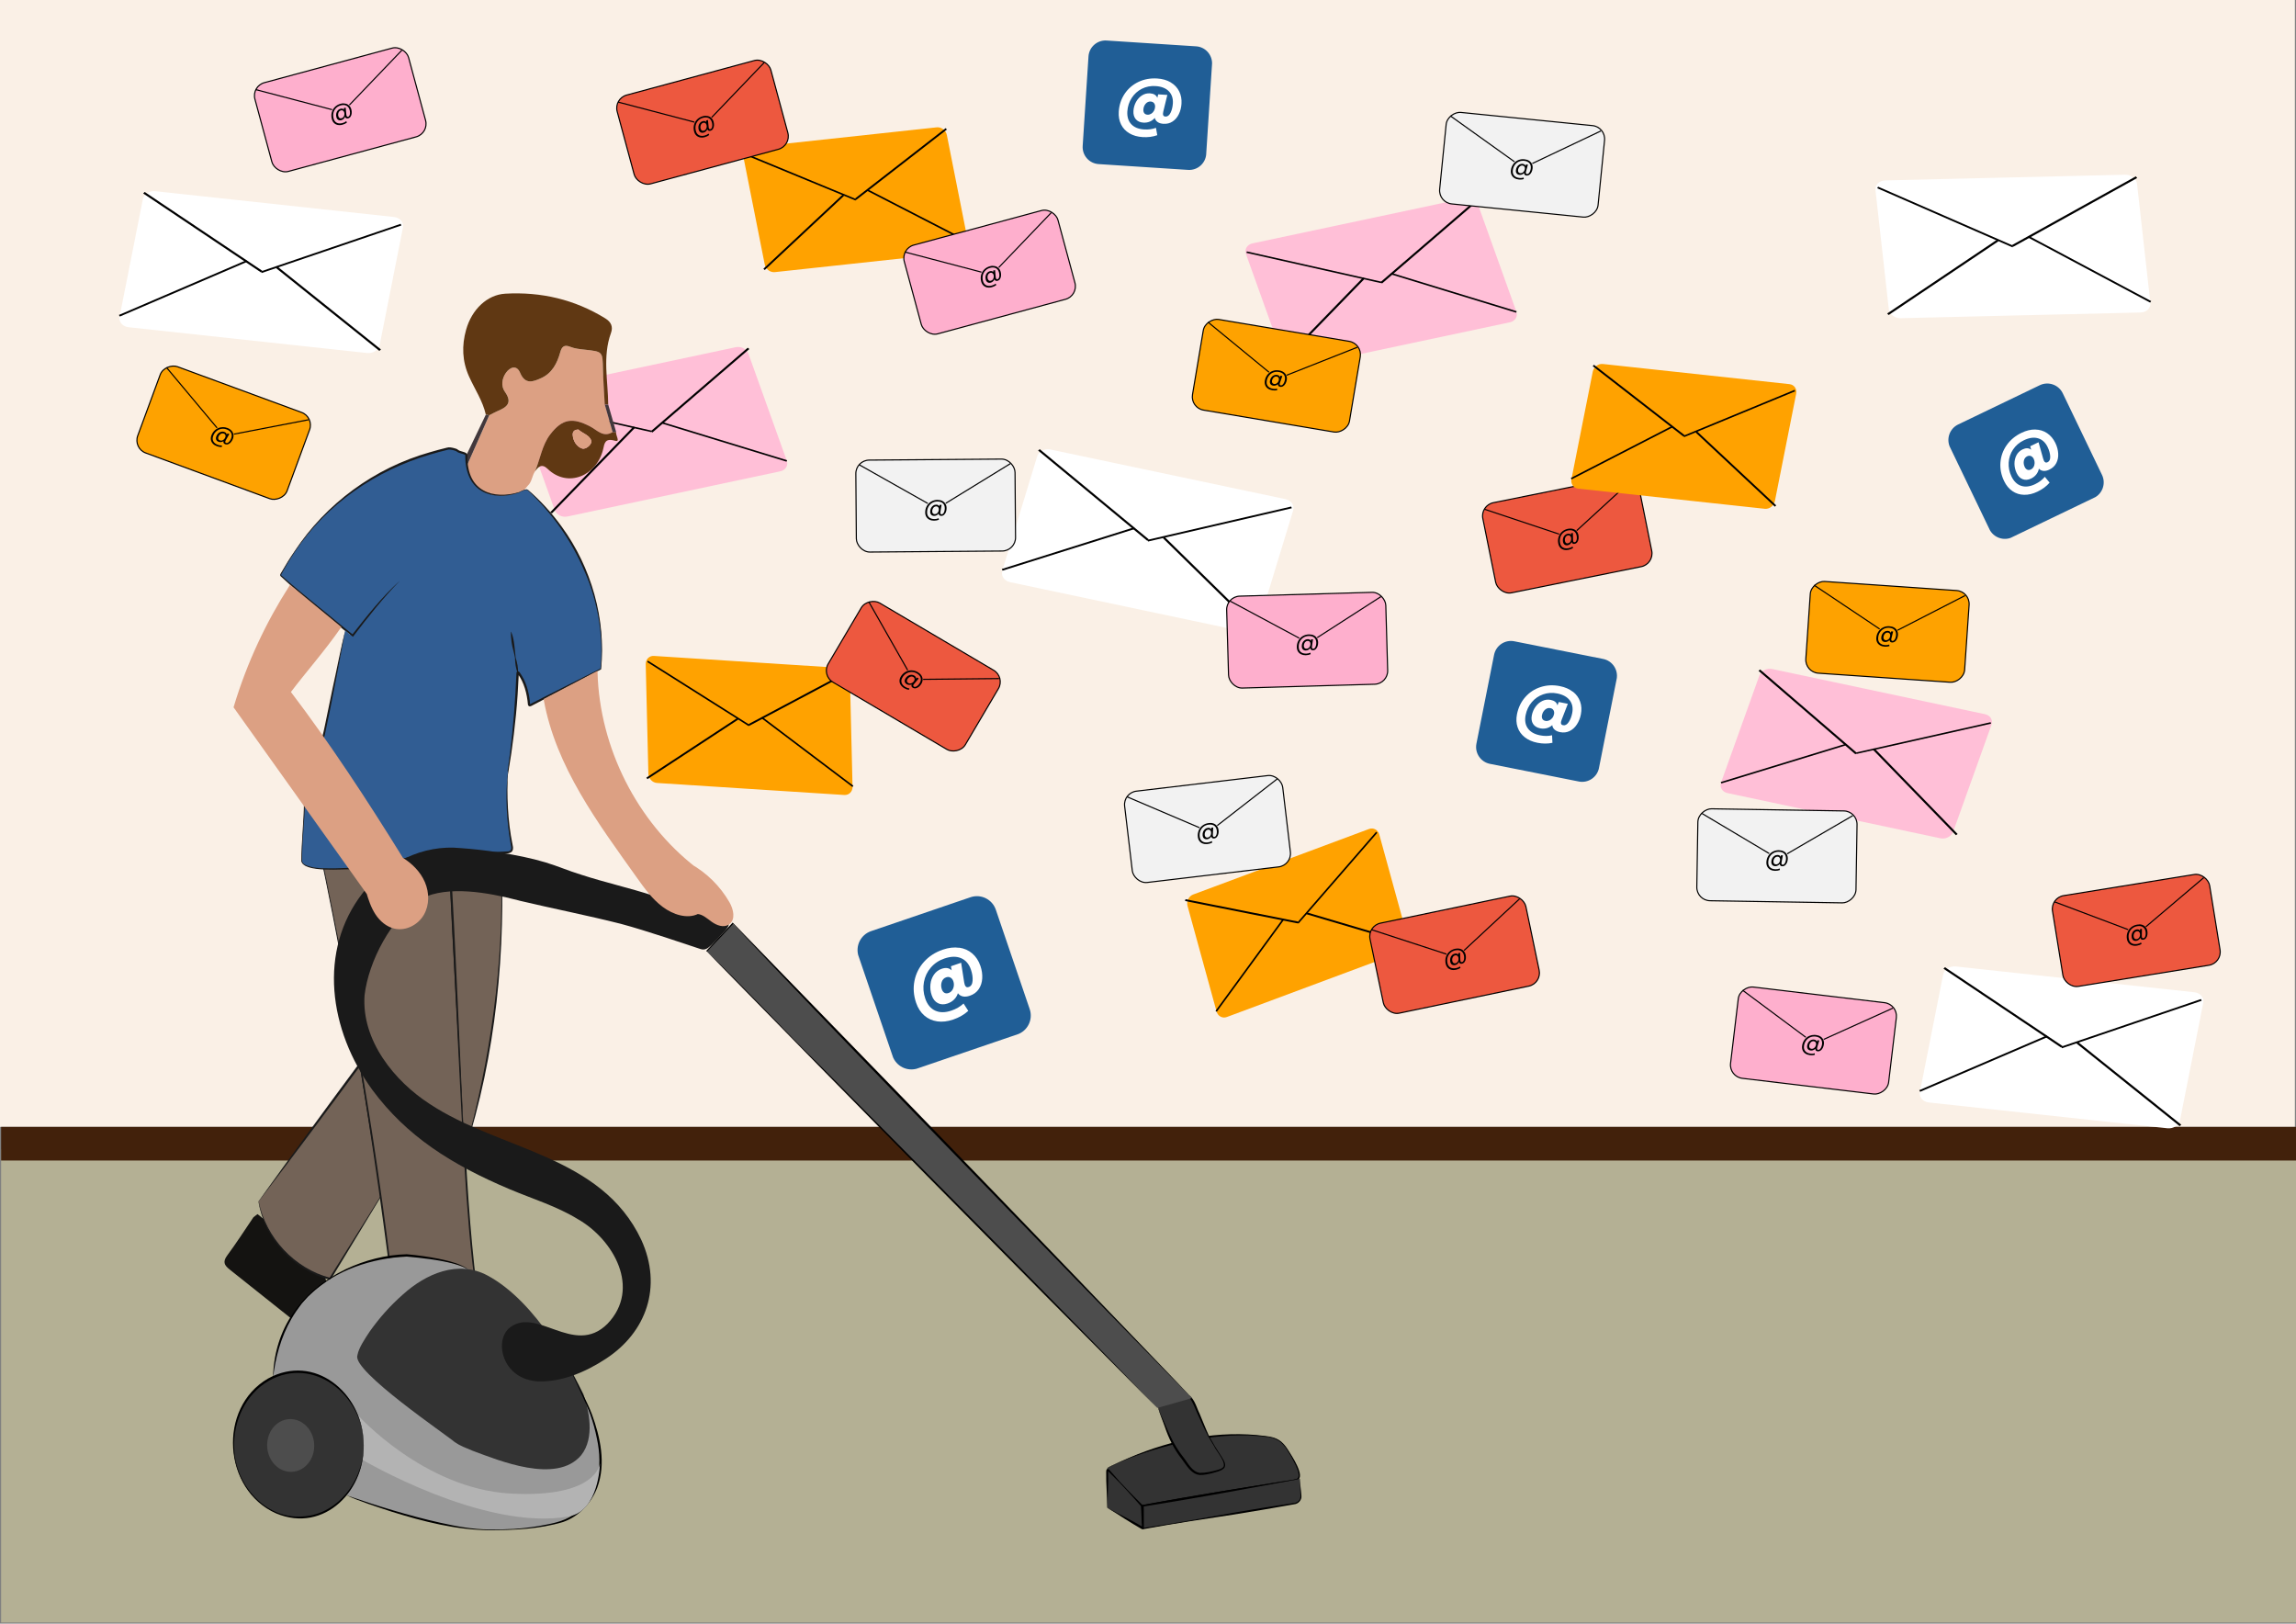 <?xml version="1.0" encoding="UTF-8"?><svg id="Layer_1" xmlns="http://www.w3.org/2000/svg" width="1024" height="724" xmlns:xlink="http://www.w3.org/1999/xlink" viewBox="0 0 1024 724"><rect x="0" y="0" width="1024" height="724" fill="#808080" stroke="none"/><defs><style>.cls-1{clip-path:url(#clippath);}.cls-2,.cls-3{fill:none;}.cls-2,.cls-4,.cls-5,.cls-6,.cls-7,.cls-8,.cls-9,.cls-10,.cls-11,.cls-12,.cls-13,.cls-14,.cls-15,.cls-16,.cls-17,.cls-18,.cls-19,.cls-20,.cls-21,.cls-22,.cls-23,.cls-24,.cls-25,.cls-26{stroke-width:0px;}.cls-3{stroke:#42210b;stroke-width:15px;}.cls-3,.cls-27,.cls-28,.cls-29,.cls-30,.cls-31{stroke-miterlimit:10;}.cls-32{clip-path:url(#clippath-1);}.cls-33{clip-path:url(#clippath-3);}.cls-34{clip-path:url(#clippath-2);}.cls-27,.cls-28,.cls-29,.cls-30,.cls-35,.cls-36,.cls-37,.cls-38{stroke:#000;stroke-width:.5px;}.cls-27,.cls-36,.cls-23{fill:#ed583f;}.cls-28,.cls-38,.cls-20{fill:#feafcd;}.cls-29,.cls-37,.cls-19{fill:#fea200;}.cls-30,.cls-35,.cls-5{fill:#f2f2f2;}.cls-31{stroke:#dca083;}.cls-31,.cls-13{fill:#dca083;}.cls-6{fill:#603813;}.cls-7{fill:#4d4d4d;}.cls-8{fill:#315d93;}.cls-9{fill:#1a1a1a;}.cls-10{fill:#42383c;}.cls-11{fill:#205e96;}.cls-12{fill:#141311;}.cls-14{fill:#b4b094;}.cls-15{fill:#b3b3b3;}.cls-16{fill:#736357;}.cls-17{fill:#333;}.cls-18{fill:#999;}.cls-21{fill:#ffa200;}.cls-22{fill:#fff;}.cls-24{fill:linen;}.cls-25{fill:#ffbfd7;}.cls-26{fill:red;}</style><clipPath id="clippath"><rect class="cls-2" x="661.88" y="289.36" width="55.72" height="55.72" transform="translate(244.16 931.9) rotate(-78.76)"/></clipPath><clipPath id="clippath-1"><rect class="cls-2" x="388.77" y="405.92" width="64.65" height="64.65" transform="translate(-118.9 159.34) rotate(-18.83)"/></clipPath><clipPath id="clippath-2"><rect class="cls-2" x="484.1" y="19.3" width="55.22" height="55.22" transform="translate(431.78 554.52) rotate(-86.29)"/></clipPath><clipPath id="clippath-3"><rect class="cls-2" x="875.73" y="177.77" width="55.75" height="55.75" transform="translate(.13 411.85) rotate(-25.68)"/></clipPath></defs><rect class="cls-24" x="-.5" y="-.5" width="1024" height="503"/><rect class="cls-14" x=".5" y="512.5" width="1024" height="211"/><line class="cls-3" x1=".5" y1="510" x2="1024.5" y2="510"/><path class="cls-25" d="M653.56,88.37l-94.97,20.16c-2.36.5-3.66,2.62-2.9,4.73l17.1,47.7c.76,2.11,3.28,3.42,5.64,2.92l94.97-20.16c2.36-.5,3.66-2.62,2.9-4.73l-17.1-47.7c-.76-2.11-3.28-3.42-5.64-2.92Z"/><path class="cls-4" d="M658.88,88.61l-43.21,37.21.72.58,43.21-37.21-.72-.58Z"/><path class="cls-4" d="M556.09,112.1l-.2.66,60.01,13.5.2-.66-60.01-13.5Z"/><path class="cls-4" d="M621.04,121.83l-.28.65,55.41,16.95.28-.65-55.41-16.95Z"/><path class="cls-4" d="M607.91,123.74l-37.12,38.22.78.52,37.12-38.22-.78-.52Z"/><path class="cls-22" d="M573.27,222.57l-104.75-22.12c-2.6-.55-5.27.84-5.96,3.1l-15.54,50.96c-.69,2.26.86,4.54,3.46,5.08l104.75,22.12c2.6.55,5.27-.84,5.96-3.1l15.54-50.96c.69-2.26-.86-4.54-3.46-5.08Z"/><path class="cls-4" d="M575.87,225.88l-64.14,14.84.27.76,64.14-14.84-.27-.76Z"/><path class="cls-4" d="M463.71,200.3l-.72.61,48.65,40.22.72-.61-48.65-40.22Z"/><path class="cls-4" d="M519.4,239.41l-.79.56,42.13,41.33.79-.56-42.13-41.33Z"/><path class="cls-4" d="M505.77,235.14l-58.98,18.58.35.75,58.98-18.58-.35-.75Z"/><path class="cls-21" d="M334.54,65.77l83.24-8.99c2.07-.22,4.08,1.32,4.51,3.44l9.5,47.89c.42,2.12-.91,4.02-2.98,4.25l-83.24,8.99c-2.07.22-4.09-1.32-4.51-3.44l-9.5-47.89c-.42-2.12.91-4.02,2.98-4.25Z"/><path class="cls-4" d="M332.28,68.31l49.53,20.44-.25.67-49.53-20.44.25-.67Z"/><path class="cls-4" d="M421.76,57.14l.54.63-40.43,31.38-.54-.63,40.43-31.38Z"/><path class="cls-4" d="M375.85,86.74l.59.59-35.38,33.09-.59-.59,35.38-33.09Z"/><path class="cls-4" d="M386.8,84.32l45.27,23.3-.32.65-45.27-23.3.32-.65Z"/><path class="cls-25" d="M790.32,298.31l94.97,20.16c2.36.5,3.66,2.62,2.9,4.73l-17.1,47.7c-.76,2.11-3.28,3.42-5.64,2.92l-94.97-20.16c-2.36-.5-3.66-2.62-2.9-4.73l17.1-47.7c.76-2.11,3.28-3.42,5.64-2.92Z"/><path class="cls-4" d="M785,298.55l43.21,37.21-.72.58-43.21-37.21.72-.58Z"/><path class="cls-4" d="M887.79,322.04l.2.66-60.01,13.5-.2-.66,60.01-13.5Z"/><path class="cls-4" d="M822.84,331.76l.28.65-55.41,16.95-.28-.65,55.41-16.95Z"/><path class="cls-4" d="M835.97,333.68l37.12,38.22-.78.52-37.12-38.22.78-.52Z"/><path class="cls-22" d="M840.79,80.45l107.03-2.54c2.66-.06,5.03,1.79,5.29,4.13l5.93,52.95c.26,2.35-1.68,4.3-4.34,4.36l-107.03,2.54c-2.66.06-5.03-1.79-5.29-4.13l-5.93-52.95c-.26-2.35,1.68-4.3,4.34-4.36Z"/><path class="cls-4" d="M837.63,83.24l60.33,26.35-.41.7-60.33-26.35.41-.7Z"/><path class="cls-4" d="M952.57,78.64l.6.74-55.2,30.62-.6-.74,55.2-30.62Z"/><path class="cls-4" d="M890.66,106.88l.67.69-49,32.91-.67-.69,49-32.91Z"/><path class="cls-4" d="M904.84,105.18l54.58,29.08-.48.67-54.58-29.08.48-.67Z"/><path class="cls-21" d="M610.58,369.66l-78.46,29.23c-1.95.73-3.06,3.01-2.49,5.09l12.95,47.07c.57,2.09,2.62,3.19,4.57,2.46l78.46-29.23c1.95-.73,3.06-3.01,2.49-5.09l-12.95-47.07c-.57-2.09-2.62-3.19-4.57-2.46Z"/><path class="cls-4" d="M613.73,370.91l-35.14,40.46.53.49,35.14-40.46-.53-.49Z"/><path class="cls-4" d="M528.72,400.98l-.2.81,50.2,9.96.2-.81-50.2-9.96Z"/><path class="cls-4" d="M583.02,406.9l-.27.79,46.45,13.75.27-.79-46.45-13.75Z"/><path class="cls-4" d="M572.15,409.64l-30.05,41.1.57.44,30.05-41.1-.57-.44Z"/><rect class="cls-29" x="548.76" y="132.04" width="41" height="71" rx="6" ry="6" transform="translate(309.78 701.21) rotate(-80.47)"/><path class="cls-19" d="M570.52,165.17c.8.13,1.48.4,2.02.81.54.4.93.91,1.15,1.51.23.6.28,1.25.16,1.97-.1.57-.28,1.11-.56,1.6-.28.49-.62.87-1.04,1.13-.41.27-.85.36-1.33.28-.36-.06-.62-.2-.79-.41-.16-.21-.24-.48-.21-.79-.28.27-.6.47-.98.59-.37.12-.75.15-1.13.09-.55-.09-.96-.33-1.22-.72-.25-.39-.33-.87-.24-1.45.09-.54.29-1.03.59-1.46.31-.43.69-.75,1.14-.97.45-.22.94-.29,1.45-.2.69.12,1.11.45,1.26,1.01l.23-.65.86.14-1.07,3.04c-.04.13-.08.26-.1.37-.07.43.08.68.47.75.29.05.56-.05.82-.29.26-.24.48-.55.66-.95.18-.4.3-.8.37-1.21.16-.95,0-1.73-.49-2.35-.48-.62-1.23-1.01-2.27-1.18-.86-.14-1.67-.07-2.44.24-.76.3-1.39.77-1.9,1.43-.51.66-.84,1.42-.99,2.3-.17.95,0,1.74.49,2.35.49.62,1.25,1.01,2.28,1.19.68.11,1.3.09,1.86-.07l.02.69c-.69.16-1.42.17-2.19.04-.77-.13-1.43-.39-1.98-.79-.54-.39-.92-.88-1.16-1.49-.23-.6-.28-1.26-.16-1.98.17-1.02.56-1.91,1.17-2.67.61-.77,1.37-1.32,2.29-1.67.92-.34,1.9-.43,2.94-.25ZM568.23,171.22c.33.05.64.01.95-.13.31-.15.57-.37.78-.67.21-.31.36-.65.42-1.04.06-.38,0-.7-.16-.96-.16-.27-.43-.44-.81-.5-.35-.06-.67,0-.97.16-.29.16-.54.4-.74.71-.2.31-.33.64-.39,1-.06.38-.02.7.14.96s.42.42.79.48Z"/><path class="cls-4" d="M569.48,165.08c-.66,0-1.3.11-1.91.34-.91.34-1.68.9-2.29,1.67-.61.76-1,1.65-1.17,2.67-.12.72-.07,1.38.16,1.98.23.6.62,1.1,1.16,1.49.54.4,1.2.66,1.98.79.35.06.69.09,1.02.09.41,0,.8-.04,1.18-.13l-.02-.69c-.33.09-.67.14-1.04.14-.26,0-.54-.02-.82-.07-1.03-.17-1.79-.57-2.28-1.19-.49-.61-.65-1.39-.49-2.35.15-.88.48-1.64.99-2.3.51-.66,1.15-1.14,1.9-1.43.52-.21,1.06-.31,1.62-.31.27,0,.54.02.82.07,1.03.17,1.79.57,2.27,1.18.48.62.65,1.4.49,2.35-.07.41-.19.81-.37,1.21-.18.39-.4.71-.66.95-.21.2-.44.3-.67.3-.05,0-.1,0-.14-.01-.38-.06-.54-.31-.47-.75.02-.12.05-.24.1-.37l1.07-3.04-.86-.14-.23.65c-.15-.56-.57-.9-1.26-1.01-.14-.02-.29-.04-.42-.04-.36,0-.7.08-1.03.24-.45.21-.83.54-1.14.97-.3.43-.5.92-.59,1.46-.1.57-.02,1.05.24,1.45.26.39.67.63,1.22.72.13.02.26.03.39.03.25,0,.5-.04.74-.12.38-.12.7-.32.98-.59-.02.32.05.58.21.79.16.21.43.35.79.41.11.02.22.03.33.03.35,0,.69-.1,1-.31.42-.26.76-.64,1.04-1.13.28-.5.46-1.03.56-1.6.12-.72.07-1.37-.16-1.97-.23-.6-.61-1.11-1.15-1.51-.54-.4-1.21-.67-2.02-.81-.35-.06-.7-.09-1.03-.09h0ZM568.5,171.24c-.09,0-.18,0-.27-.02-.37-.06-.63-.22-.79-.48-.16-.26-.2-.58-.14-.96.06-.36.19-.7.39-1,.2-.32.45-.55.74-.71.22-.12.46-.18.71-.18.09,0,.18,0,.27.02.38.06.65.23.81.5.17.27.22.59.16.96-.07.39-.21.74-.42,1.04-.21.3-.47.52-.78.67-.22.1-.45.15-.68.15h0Z"/><path class="cls-37" d="M538.79,143.67l27.18,22.31"/><path class="cls-37" d="M605.36,154.85l-31.5,12.46"/><rect class="cls-27" x="663.49" y="217.97" width="71" height="41" rx="6" ry="6" transform="translate(-33.34 142.82) rotate(-11.4)"/><path class="cls-23" d="M699.32,235.8c.8-.16,1.52-.15,2.17.03.65.18,1.19.52,1.62,1,.42.48.71,1.07.85,1.78.11.57.13,1.13.05,1.7-.08.56-.27,1.03-.57,1.43-.29.39-.67.64-1.14.74-.36.07-.65.04-.88-.1-.23-.14-.39-.36-.48-.67-.16.35-.4.66-.7.9-.3.25-.64.41-1.02.49-.55.11-1.01.03-1.39-.24-.38-.28-.62-.7-.74-1.27-.11-.54-.1-1.06.03-1.58.14-.51.38-.95.72-1.31.34-.37.77-.6,1.28-.71.68-.14,1.2.03,1.54.5l-.02-.69.85-.17.09,3.23c0,.14.02.27.04.38.09.43.32.61.7.53.29-.06.51-.24.66-.56.16-.32.25-.69.28-1.12.02-.44,0-.86-.09-1.26-.19-.94-.62-1.61-1.29-2.02-.67-.4-1.51-.5-2.54-.3-.86.17-1.59.54-2.19,1.09-.6.55-1.02,1.22-1.27,2.02-.24.8-.28,1.63-.1,2.5.18.95.62,1.62,1.29,2.02.68.4,1.53.5,2.55.29.68-.14,1.25-.38,1.72-.73l.26.64c-.59.39-1.26.67-2.03.83-.77.15-1.48.14-2.13-.03-.64-.17-1.18-.5-1.61-.98-.42-.48-.71-1.07-.85-1.79-.2-1.01-.16-1.98.14-2.91.3-.94.81-1.73,1.54-2.38.74-.65,1.62-1.08,2.66-1.29ZM699.34,242.27c.32-.07.6-.22.84-.46.23-.25.4-.55.49-.91.09-.36.1-.74.02-1.13-.08-.37-.24-.65-.5-.84-.25-.2-.56-.26-.93-.18-.35.07-.63.24-.85.5-.22.25-.37.56-.44.93-.08.36-.08.72,0,1.08.08.38.23.66.47.85s.54.24.91.16Z"/><path class="cls-4" d="M700.39,235.69c-.34,0-.7.04-1.07.11-1.04.21-1.92.64-2.66,1.29-.73.65-1.24,1.44-1.54,2.38-.3.93-.35,1.9-.14,2.91.14.72.43,1.32.85,1.79.43.48.97.81,1.61.98.35.09.71.14,1.09.14.33,0,.68-.04,1.04-.11.77-.15,1.45-.43,2.03-.82l-.26-.64c-.47.35-1.04.59-1.72.73-.35.07-.67.1-.98.1-.6,0-1.12-.13-1.57-.4-.68-.39-1.11-1.07-1.29-2.02-.18-.87-.14-1.7.1-2.5.24-.8.67-1.47,1.27-2.02.61-.56,1.34-.92,2.19-1.09.35-.07.68-.1.98-.1.6,0,1.12.13,1.56.4.67.4,1.1,1.08,1.29,2.02.08.4.11.82.09,1.26-.03.43-.12.81-.28,1.12-.15.32-.37.5-.66.56-.06.01-.11.02-.16.02-.29,0-.47-.18-.54-.55-.02-.12-.04-.24-.04-.38l-.09-3.22-.85.17.02.69c-.26-.36-.63-.54-1.1-.54-.14,0-.28.02-.44.05-.51.1-.94.34-1.28.71-.35.36-.59.8-.72,1.31-.13.51-.14,1.04-.03,1.58.11.57.36.99.74,1.27.27.19.58.28.94.28.15,0,.3-.02.46-.05.38-.08.72-.24,1.02-.49.31-.25.54-.55.7-.91.09.3.25.53.48.67.15.09.33.14.54.14.11,0,.22-.01.34-.04.47-.1.86-.34,1.14-.73.29-.4.48-.87.57-1.43.08-.56.06-1.13-.05-1.7-.14-.71-.43-1.31-.85-1.78-.43-.48-.96-.82-1.62-1-.35-.1-.71-.15-1.1-.15h0ZM699.04,242.3c-.24,0-.44-.07-.61-.2-.24-.18-.4-.47-.47-.85-.07-.36-.07-.72,0-1.08.08-.37.22-.68.44-.93.22-.26.51-.43.85-.5.1-.02.2-.03.3-.03.25,0,.46.07.64.21.25.19.42.47.5.84.08.39.07.76-.02,1.13-.09.36-.26.66-.49.91-.24.24-.52.4-.84.46-.11.02-.21.03-.3.03h0Z"/><path class="cls-36" d="M662,227.05l33.36,11.13"/><path class="cls-36" d="M728.17,213.72l-24.97,22.89"/><path class="cls-21" d="M798.11,171.3l-83.24-8.99c-2.07-.22-4.08,1.32-4.51,3.44l-9.5,47.89c-.42,2.12.91,4.02,2.98,4.25l83.24,8.99c2.07.22,4.09-1.32,4.51-3.44l9.5-47.89c.42-2.12-.91-4.02-2.98-4.25Z"/><path class="cls-4" d="M800.37,173.83l-49.53,20.44.25.67,49.53-20.44-.25-.67Z"/><path class="cls-4" d="M710.89,162.66l-.54.63,40.43,31.38.54-.63-40.43-31.38Z"/><path class="cls-4" d="M756.79,192.26l-.59.59,35.38,33.09.59-.59-35.38-33.09Z"/><path class="cls-4" d="M745.85,189.84l-45.27,23.3.32.65,45.27-23.3-.32-.65Z"/><rect class="cls-28" x="547.49" y="264.97" width="71" height="41" rx="6" ry="6" transform="translate(-7.98 16.91) rotate(-1.65)"/><path class="cls-20" d="M583.76,282.9c.81-.02,1.53.11,2.14.4.61.29,1.08.71,1.42,1.26.34.54.52,1.17.54,1.9.02.58-.06,1.14-.24,1.68-.18.53-.44.97-.8,1.31-.35.34-.77.52-1.25.53-.37.01-.65-.07-.85-.25-.2-.18-.32-.42-.36-.74-.22.32-.5.58-.85.77-.34.19-.7.3-1.09.31-.56.02-1-.14-1.33-.47-.33-.34-.5-.79-.51-1.37-.02-.55.08-1.07.3-1.55.22-.48.53-.87.93-1.17.4-.31.86-.47,1.38-.48.7-.02,1.17.23,1.43.75l.1-.69.87-.03-.46,3.19c-.02.14-.03.27-.02.39.01.44.21.65.6.64.29,0,.54-.16.75-.44.21-.28.37-.64.46-1.06.1-.43.14-.85.13-1.26-.03-.96-.34-1.7-.93-2.21-.59-.51-1.4-.75-2.45-.72-.87.03-1.65.26-2.35.71-.68.44-1.21,1.03-1.59,1.77-.37.74-.55,1.56-.52,2.45.02.97.33,1.7.93,2.21.6.51,1.42.75,2.46.72.69-.02,1.29-.16,1.81-.43l.15.68c-.64.29-1.36.45-2.14.47-.78.02-1.48-.11-2.09-.39-.6-.28-1.08-.69-1.42-1.24-.34-.54-.52-1.18-.54-1.91-.03-1.03.18-1.98.63-2.85.45-.87,1.09-1.56,1.92-2.08.84-.52,1.78-.79,2.84-.82ZM582.69,289.28c.33,0,.63-.11.9-.31.27-.21.49-.48.64-.81.15-.34.22-.71.21-1.11-.01-.38-.13-.69-.35-.91-.21-.24-.51-.35-.89-.34-.35.01-.66.13-.93.35-.26.21-.46.49-.59.84-.14.34-.2.7-.19,1.06.01.39.12.69.32.92s.49.33.87.32Z"/><path class="cls-4" d="M583.94,282.89c-.06,0-.12,0-.18,0-1.06.03-2,.3-2.84.82-.83.52-1.47,1.21-1.92,2.08-.45.86-.66,1.81-.63,2.85.02.73.2,1.37.54,1.91.35.55.82.96,1.42,1.24.56.26,1.2.39,1.92.39.06,0,.11,0,.17,0,.78-.02,1.5-.18,2.14-.47l-.15-.68c-.52.26-1.13.41-1.81.43-.06,0-.11,0-.17,0-.96,0-1.73-.24-2.29-.72-.6-.5-.91-1.24-.93-2.21-.03-.89.15-1.7.52-2.45.37-.74.9-1.34,1.59-1.77.69-.45,1.47-.68,2.35-.71.06,0,.12,0,.17,0,.97,0,1.73.24,2.28.72.59.51.91,1.25.93,2.21.01.41-.03.83-.13,1.26-.1.42-.25.77-.46,1.06-.2.28-.45.43-.75.44,0,0-.02,0-.03,0-.37,0-.56-.21-.57-.64,0-.12,0-.25.02-.39l.46-3.19-.87.02-.1.69c-.25-.5-.7-.75-1.35-.75-.03,0-.05,0-.08,0-.52.02-.98.17-1.38.48-.4.3-.71.69-.93,1.17-.21.48-.31,1-.3,1.55.02.58.19,1.04.51,1.37.32.31.74.47,1.26.47.03,0,.05,0,.08,0,.39-.01.75-.11,1.09-.31.35-.19.63-.45.85-.77.04.31.16.56.36.74.19.17.46.25.79.25.02,0,.04,0,.06,0,.48-.01.9-.19,1.25-.53.36-.34.62-.78.8-1.31.18-.54.25-1.1.24-1.68-.02-.73-.2-1.36-.54-1.9-.34-.55-.81-.97-1.42-1.26-.56-.27-1.22-.4-1.95-.4h0ZM582.64,289.28c-.35,0-.62-.11-.82-.32-.2-.22-.31-.53-.32-.92-.01-.37.05-.72.19-1.06.14-.35.33-.63.59-.84.27-.22.57-.34.93-.35.02,0,.03,0,.05,0,.36,0,.64.11.84.34.22.23.33.53.35.91.01.4-.06.76-.21,1.11-.15.33-.36.6-.64.81-.27.2-.57.3-.9.31-.02,0-.03,0-.05,0h0Z"/><path class="cls-38" d="M548.47,267.96l30.99,16.61"/><path class="cls-38" d="M615.94,266.01l-28.48,18.33"/><g class="cls-1"><path class="cls-11" d="M714.97,293.83l-39.59-7.87c-4.16-.83-8.21,1.88-9.03,6.04l-7.87,39.59c-.83,4.16,1.88,8.21,6.04,9.03l39.59,7.87c4.16.83,8.21-1.88,9.03-6.04l7.87-39.59c.83-4.16-1.88-8.21-6.04-9.03Z"/><path class="cls-22" d="M701.49,308.42c1.55,1.21,2.63,2.7,3.25,4.46.62,1.76.72,3.67.31,5.72-.33,1.67-.92,3.15-1.79,4.47-.86,1.32-1.94,2.29-3.23,2.92-1.3.63-2.71.79-4.26.48-1.03-.21-1.85-.58-2.45-1.13-.6-.54-.94-1.21-1.02-2-.7.65-1.52,1.1-2.47,1.36-.94.25-1.93.27-2.94.07-1.45-.29-2.5-.95-3.16-1.99-.66-1.04-.84-2.31-.54-3.81.28-1.43.84-2.71,1.68-3.86.84-1.15,1.85-2,3.04-2.56,1.19-.56,2.43-.71,3.72-.45,1.65.33,2.64,1.13,2.99,2.43l.58-1.5,4.05.81-2.76,7.11c-.13.34-.22.65-.28.92-.17.86.13,1.36.89,1.52.94.19,1.78-.27,2.52-1.37.74-1.1,1.26-2.44,1.57-4,.45-2.25.09-4.16-1.08-5.71-1.17-1.56-3.03-2.58-5.59-3.09-2.19-.44-4.29-.3-6.29.4-2,.7-3.69,1.86-5.07,3.49-1.38,1.63-2.29,3.54-2.73,5.73-.47,2.37-.15,4.35.97,5.93,1.12,1.58,2.92,2.62,5.41,3.12,1.94.39,3.74.38,5.41-.02l.16,3.36c-2.09.46-4.32.45-6.71-.02-2.23-.44-4.1-1.26-5.63-2.46-1.52-1.2-2.59-2.68-3.19-4.45-.6-1.77-.7-3.71-.28-5.82.59-2.95,1.81-5.49,3.68-7.62,1.86-2.12,4.15-3.62,6.86-4.49,2.71-.88,5.57-1.02,8.58-.42,2.31.46,4.24,1.3,5.78,2.51h.01ZM690.9,321.28c.55-.24,1.01-.61,1.41-1.11.4-.5.65-1.07.78-1.72.13-.64.05-1.25-.24-1.74-.29-.5-.75-.81-1.4-.94-.86-.17-1.65.06-2.36.69-.71.63-1.18,1.46-1.38,2.47-.13.64-.06,1.2.19,1.65.25.46.7.75,1.35.88.55.11,1.09.04,1.64-.19Z"/></g><rect class="cls-28" x="405.86" y="100.91" width="71" height="41" rx="6" ry="6" transform="translate(-16.39 119.37) rotate(-15.13)"/><path class="cls-20" d="M441.51,118.73c.79-.21,1.51-.25,2.17-.11.66.14,1.22.44,1.68.89.45.45.78,1.02.97,1.72.15.56.2,1.12.16,1.69-.05.56-.2,1.05-.47,1.46-.26.41-.62.68-1.09.81-.35.1-.65.08-.89-.04-.24-.13-.41-.34-.52-.63-.14.36-.35.68-.64.95-.28.27-.61.45-.99.55-.54.15-1.01.1-1.41-.14-.39-.25-.67-.66-.82-1.21-.14-.53-.17-1.06-.07-1.58.1-.52.31-.97.64-1.36.32-.39.73-.65,1.23-.79.67-.18,1.19-.05,1.57.4l-.06-.69.84-.23.3,3.21c.02.14.04.27.07.38.11.42.36.59.73.49.28-.08.49-.28.62-.6.14-.33.21-.71.21-1.14,0-.44-.06-.86-.17-1.25-.25-.93-.72-1.57-1.42-1.93-.69-.36-1.54-.4-2.55-.13-.84.23-1.55.64-2.12,1.23-.56.59-.94,1.28-1.13,2.09-.19.81-.17,1.65.06,2.5.25.94.72,1.58,1.42,1.93.7.36,1.56.4,2.56.13.67-.18,1.22-.46,1.67-.84l.31.62c-.56.43-1.22.75-1.98.96-.76.2-1.47.24-2.12.11-.65-.13-1.21-.42-1.67-.87-.45-.45-.78-1.02-.97-1.73-.27-1-.29-1.97-.05-2.92.24-.95.7-1.78,1.38-2.47.69-.7,1.55-1.18,2.57-1.46ZM441.95,125.18c.32-.09.59-.26.81-.51.22-.26.36-.58.43-.94.07-.37.05-.74-.05-1.13-.1-.37-.28-.64-.55-.81-.26-.18-.58-.22-.94-.12-.34.09-.61.28-.82.55-.2.27-.33.59-.38.96-.05.36-.03.72.06,1.08.1.38.28.65.53.81s.56.2.92.11Z"/><path class="cls-4" d="M442.86,118.53c-.43,0-.88.06-1.35.19-1.02.28-1.88.76-2.57,1.46-.69.69-1.15,1.52-1.38,2.47-.24.95-.22,1.92.05,2.92.19.71.51,1.29.97,1.73.46.45,1.02.74,1.67.87.26.05.53.08.8.08.42,0,.86-.06,1.32-.19.76-.2,1.42-.52,1.98-.96l-.31-.62c-.44.38-1,.66-1.67.84-.43.12-.84.18-1.22.18-.5,0-.94-.1-1.34-.3-.7-.35-1.18-.99-1.42-1.93-.23-.86-.25-1.69-.06-2.5.19-.81.57-1.51,1.13-2.09.57-.59,1.27-1.01,2.12-1.23.44-.12.84-.18,1.22-.18.5,0,.94.1,1.33.31.7.36,1.17,1,1.42,1.93.11.4.16.81.17,1.25,0,.43-.07.81-.21,1.14-.13.32-.34.52-.62.6-.07.02-.14.03-.2.03-.26,0-.44-.17-.53-.51-.03-.11-.05-.24-.07-.38l-.3-3.21-.84.23.06.69c-.26-.32-.6-.48-1.02-.48-.17,0-.35.03-.55.08-.5.14-.91.4-1.23.79-.32.38-.53.84-.64,1.36-.1.52-.07,1.04.07,1.58.15.56.42.96.82,1.21.25.15.53.23.83.23.18,0,.38-.03.58-.08.38-.1.71-.29.99-.55.29-.27.51-.58.64-.95.11.3.29.51.52.63.14.07.29.11.46.11.13,0,.27-.02.43-.06.47-.13.83-.4,1.09-.81.27-.41.42-.9.47-1.46.04-.57,0-1.13-.16-1.69-.19-.7-.51-1.27-.97-1.72-.46-.45-1.02-.75-1.68-.89-.26-.06-.54-.08-.82-.08h0ZM441.58,125.23c-.2,0-.38-.05-.54-.16-.25-.17-.43-.44-.53-.81-.1-.35-.12-.71-.06-1.08.05-.37.18-.69.38-.96.21-.28.48-.46.82-.55.13-.04.26-.05.37-.05.21,0,.4.06.57.17.27.17.45.44.55.81.1.38.12.76.05,1.12-.07.36-.21.67-.43.94-.22.26-.49.43-.81.51-.13.04-.26.05-.38.05h0Z"/><path class="cls-38" d="M403.71,112.42l34.01,8.93"/><path class="cls-38" d="M468.87,94.81l-23.43,24.46"/><rect class="cls-29" x="821.23" y="246.23" width="41" height="71" rx="6" ry="6" transform="translate(503.04 1102.2) rotate(-86.07)"/><path class="cls-19" d="M842.75,279.24c.81.06,1.51.26,2.09.61.58.35,1.01.81,1.29,1.39.28.57.4,1.22.35,1.94-.04.58-.17,1.13-.4,1.65-.23.51-.53.92-.92,1.23-.38.3-.81.44-1.3.41-.37-.03-.64-.14-.83-.33-.18-.2-.28-.45-.29-.77-.25.3-.55.53-.92.69-.36.16-.73.23-1.12.2-.56-.04-.98-.24-1.28-.6-.29-.37-.42-.84-.38-1.42.04-.55.19-1.05.45-1.51.27-.46.61-.82,1.04-1.08.43-.26.9-.38,1.42-.34.7.05,1.15.34,1.35.89l.17-.67.87.06-.77,3.13c-.03.14-.05.26-.06.38-.03.44.15.67.54.7.29.02.55-.1.79-.37.24-.26.43-.6.57-1.01.14-.42.22-.83.25-1.24.07-.96-.17-1.72-.71-2.29-.53-.57-1.32-.88-2.37-.96-.87-.06-1.67.1-2.4.47-.72.37-1.31.91-1.75,1.61-.45.7-.7,1.5-.76,2.38-.07.97.16,1.73.71,2.29.55.57,1.34.89,2.38.96.69.05,1.3-.04,1.85-.25l.09.69c-.67.23-1.4.31-2.18.26-.78-.05-1.46-.25-2.04-.59-.57-.33-1-.79-1.3-1.37-.28-.57-.4-1.22-.35-1.95.07-1.03.37-1.96.91-2.77.53-.82,1.24-1.45,2.11-1.88.88-.43,1.85-.61,2.9-.54ZM841.07,285.49c.33.02.64-.05.93-.22.29-.18.53-.43.71-.74.18-.33.29-.69.32-1.08.03-.38-.06-.7-.26-.94-.19-.26-.47-.4-.85-.42-.35-.02-.67.06-.95.25-.28.19-.5.45-.67.78-.17.33-.27.67-.29,1.04-.03.39.05.7.23.94s.46.37.83.4Z"/><path class="cls-4" d="M842.3,279.23c-.88,0-1.7.19-2.46.56-.88.43-1.58,1.06-2.11,1.88-.53.82-.84,1.74-.91,2.77-.05.73.07,1.38.35,1.95.29.58.72,1.03,1.3,1.37.58.34,1.26.54,2.04.59.15.01.3.02.44.02.62,0,1.19-.09,1.73-.27l-.09-.69c-.45.17-.94.26-1.48.26-.12,0-.24,0-.37-.01-1.04-.07-1.83-.39-2.38-.96-.55-.56-.79-1.32-.71-2.29.06-.89.31-1.68.76-2.38.45-.7,1.03-1.24,1.75-1.61.63-.32,1.31-.49,2.05-.49.12,0,.23,0,.35.01,1.05.07,1.84.39,2.37.96.54.57.78,1.33.71,2.29-.03.41-.11.82-.25,1.24-.14.41-.33.75-.57,1.01-.21.25-.46.37-.72.37-.02,0-.04,0-.06,0-.39-.03-.57-.26-.54-.7,0-.12.03-.24.06-.38l.77-3.13-.87-.06-.17.67c-.21-.54-.66-.84-1.35-.89-.06,0-.12,0-.18,0-.45,0-.86.12-1.24.35-.43.26-.78.62-1.04,1.08-.26.46-.41.96-.45,1.51-.04.58.09,1.05.38,1.42.3.36.73.56,1.28.6.06,0,.11,0,.17,0,.33,0,.64-.07.95-.2.36-.16.67-.39.92-.69,0,.32.1.57.29.77.18.2.46.31.83.33.05,0,.09,0,.14,0,.43,0,.81-.14,1.16-.41.39-.3.7-.71.92-1.23.23-.52.36-1.07.4-1.65.05-.72-.07-1.37-.35-1.94-.28-.58-.72-1.04-1.29-1.39-.58-.35-1.27-.55-2.09-.61-.15-.01-.3-.02-.45-.02h0ZM841.18,285.49s-.08,0-.11,0c-.37-.03-.65-.16-.83-.4-.18-.24-.26-.55-.23-.94.03-.37.12-.71.29-1.04.17-.33.39-.59.67-.78.25-.17.53-.26.84-.26.04,0,.08,0,.11,0,.38.03.66.17.85.42.2.25.28.56.26.94-.03.4-.13.76-.32,1.08-.18.32-.42.57-.71.75-.26.15-.53.23-.82.23h0Z"/><path class="cls-37" d="M809.08,260.94l29.23,19.55"/><path class="cls-37" d="M876.42,265.57l-30.13,15.47"/><rect class="cls-27" x="613.23" y="405.23" width="71" height="41" rx="6" ry="6" transform="translate(-73.29 141.5) rotate(-11.79)"/><path class="cls-23" d="M649.04,423.06c.8-.17,1.52-.16,2.17.02.65.18,1.19.51,1.62.99.43.47.72,1.06.86,1.77.12.57.14,1.13.06,1.7-.08.56-.26,1.03-.56,1.43-.28.4-.66.64-1.14.74-.36.07-.65.04-.89-.1-.23-.14-.39-.36-.49-.66-.16.36-.39.66-.7.91-.3.25-.64.41-1.02.49-.55.11-1.01.04-1.4-.23-.38-.27-.63-.69-.75-1.26-.11-.54-.11-1.06.02-1.58.13-.51.37-.95.71-1.32.34-.37.77-.61,1.28-.72.68-.14,1.2.02,1.54.49l-.02-.69.85-.18.11,3.22c0,.14.02.27.05.38.09.43.33.61.71.53.29-.06.51-.25.66-.56.16-.32.25-.69.27-1.12.02-.44-.01-.86-.09-1.26-.2-.94-.63-1.61-1.31-2.01-.67-.4-1.51-.49-2.54-.28-.85.18-1.58.55-2.18,1.11-.6.55-1.01,1.23-1.25,2.03-.24.8-.27,1.63-.08,2.5.19.95.63,1.62,1.31,2.01.68.4,1.53.49,2.55.28.67-.14,1.25-.39,1.71-.74l.27.64c-.58.4-1.26.68-2.03.84-.77.16-1.48.15-2.13-.02-.64-.17-1.18-.49-1.62-.97-.43-.47-.72-1.07-.87-1.79-.21-1.01-.17-1.98.12-2.91.29-.94.8-1.73,1.52-2.39.73-.65,1.62-1.09,2.65-1.31ZM649.11,429.53c.32-.07.6-.22.84-.47.23-.25.39-.55.48-.91.09-.36.09-.74.01-1.13-.08-.37-.24-.65-.5-.84-.25-.2-.56-.25-.94-.18-.34.07-.63.24-.85.5-.22.25-.36.57-.43.93-.07.36-.07.72,0,1.08.08.38.24.66.48.84s.54.23.91.16Z"/><path class="cls-4" d="M650.14,422.94c-.35,0-.72.04-1.1.12-1.03.22-1.92.65-2.65,1.31-.73.65-1.23,1.45-1.52,2.39-.29.93-.33,1.9-.12,2.91.15.72.44,1.31.87,1.79.44.48.98.8,1.62.97.34.09.69.13,1.05.13.34,0,.7-.04,1.07-.12.77-.16,1.44-.44,2.03-.84l-.27-.64c-.47.35-1.04.6-1.71.74-.36.07-.69.11-1.01.11-.59,0-1.1-.13-1.55-.39-.68-.39-1.12-1.06-1.31-2.01-.18-.87-.15-1.7.08-2.5.24-.8.66-1.47,1.25-2.03.6-.56,1.33-.93,2.18-1.11.36-.07.69-.11,1.01-.11.59,0,1.1.13,1.53.39.67.4,1.11,1.07,1.31,2.01.08.4.12.82.09,1.26-.02.43-.11.81-.27,1.12-.15.32-.37.5-.66.56-.06.01-.12.02-.17.02-.28,0-.46-.18-.54-.55-.02-.11-.04-.24-.05-.38l-.11-3.22-.85.18.02.69c-.26-.36-.63-.54-1.09-.54-.14,0-.29.02-.45.05-.51.11-.94.34-1.28.72-.34.36-.58.8-.71,1.32-.13.51-.13,1.04-.02,1.58.12.57.37.99.75,1.26.27.18.58.28.92.28.15,0,.31-.02.47-.05.38-.08.72-.24,1.02-.49.31-.25.54-.55.7-.91.09.3.26.52.49.66.15.09.33.14.53.14.11,0,.23-.01.35-.04.47-.1.85-.35,1.14-.74.29-.4.48-.88.56-1.43.08-.56.06-1.13-.06-1.69-.15-.71-.44-1.3-.86-1.77-.43-.48-.97-.81-1.62-.99-.34-.09-.69-.14-1.07-.14h0ZM648.8,429.56c-.23,0-.43-.06-.6-.19-.24-.18-.4-.46-.48-.84-.07-.36-.08-.72,0-1.08.07-.37.22-.68.43-.93.22-.26.51-.43.85-.5.11-.02.21-.03.31-.03.24,0,.45.07.63.21.26.19.42.47.5.84.08.39.08.76-.01,1.13-.09.36-.25.66-.48.91-.23.24-.51.4-.84.47-.11.02-.21.03-.31.03h0Z"/><path class="cls-36" d="M611.67,414.56l33.43,10.9"/><path class="cls-36" d="M677.75,400.78l-24.81,23.06"/><rect class="cls-30" x="381.8" y="204.96" width="71" height="41" rx="6" ry="6" transform="translate(-1.71 3.19) rotate(-.44)"/><path class="cls-5" d="M418.13,222.91c.81,0,1.52.14,2.13.45.6.3,1.07.73,1.4,1.29.33.55.49,1.18.5,1.91,0,.58-.09,1.14-.27,1.67-.19.53-.46.96-.83,1.29-.36.33-.78.5-1.26.5-.37,0-.65-.09-.85-.27-.2-.18-.31-.43-.35-.75-.22.32-.51.57-.86.75-.34.19-.71.28-1.1.28-.56,0-1-.16-1.32-.5-.32-.34-.48-.8-.48-1.38,0-.55.11-1.06.33-1.54.23-.48.55-.86.96-1.15.41-.3.87-.45,1.39-.45.7,0,1.17.26,1.41.78l.12-.68h.87s-.53,3.18-.53,3.18c-.02.14-.03.27-.03.39,0,.44.2.66.59.66.29,0,.55-.14.76-.42.22-.28.38-.63.49-1.05.11-.43.16-.84.16-1.26,0-.96-.3-1.7-.89-2.23-.58-.52-1.39-.78-2.44-.77-.87,0-1.66.23-2.36.66-.69.42-1.24,1-1.63,1.74-.39.74-.58,1.55-.58,2.44,0,.97.3,1.71.89,2.23.59.52,1.41.78,2.45.77.69,0,1.3-.13,1.82-.39l.14.68c-.65.28-1.37.42-2.15.42-.78,0-1.48-.14-2.08-.44-.6-.29-1.06-.71-1.4-1.27-.33-.55-.49-1.19-.5-1.92,0-1.03.22-1.98.69-2.83.47-.86,1.12-1.54,1.96-2.04.85-.5,1.8-.75,2.85-.76ZM416.92,229.26c.33,0,.63-.1.91-.29.28-.2.5-.47.65-.8.16-.34.24-.71.23-1.1,0-.38-.11-.69-.33-.92-.21-.24-.5-.36-.88-.36-.35,0-.66.11-.93.33-.26.21-.47.48-.61.83-.14.34-.21.69-.21,1.06,0,.39.1.7.3.92s.49.34.86.33Z"/><path class="cls-4" d="M418.18,222.91h-.05c-1.06,0-2.01.26-2.85.76-.84.5-1.49,1.18-1.96,2.04-.47.85-.7,1.8-.69,2.83,0,.73.17,1.37.5,1.92.33.55.8.98,1.4,1.27.59.29,1.27.44,2.04.44h.05c.78,0,1.5-.15,2.15-.42l-.14-.68c-.53.25-1.13.38-1.82.39h-.05c-1.02,0-1.82-.26-2.4-.77-.59-.52-.89-1.26-.89-2.23,0-.89.19-1.7.58-2.44.39-.74.93-1.32,1.63-1.74.7-.43,1.49-.65,2.36-.66h.05c1.03,0,1.82.26,2.39.77.58.52.88,1.27.89,2.23,0,.41-.05.83-.16,1.26-.11.42-.27.77-.49,1.05-.21.28-.46.42-.76.42h0c-.38,0-.58-.22-.58-.66,0-.12,0-.25.03-.39l.53-3.18h-.87s-.12.69-.12.69c-.24-.52-.71-.78-1.39-.78h-.02c-.52,0-.99.15-1.39.45-.41.29-.73.67-.96,1.15-.22.48-.33.99-.33,1.54,0,.58.17,1.04.48,1.38.32.33.76.5,1.3.5h.02c.39,0,.75-.1,1.1-.28.35-.19.64-.44.86-.75.03.31.15.56.35.75.2.18.47.27.83.27h.01c.48,0,.9-.17,1.26-.5.36-.33.64-.76.83-1.29.19-.54.28-1.09.27-1.67,0-.73-.17-1.36-.5-1.91-.33-.55-.79-.98-1.4-1.29-.59-.3-1.28-.45-2.08-.45h0ZM416.91,229.26c-.37,0-.65-.11-.85-.33-.2-.23-.3-.53-.3-.92,0-.37.07-.72.21-1.06.14-.35.35-.62.61-.83.27-.21.58-.32.93-.33h.01c.37,0,.66.12.87.36.21.23.32.54.33.92,0,.4-.07.76-.23,1.1-.16.33-.38.6-.65.8-.28.19-.58.29-.91.29h-.01Z"/><path class="cls-35" d="M383.16,207.22l30.63,17.27"/><path class="cls-35" d="M450.66,206.71l-28.87,17.72"/><rect class="cls-30" x="658.33" y="37.96" width="41" height="71" rx="6" ry="6" transform="translate(538.1 741.6) rotate(-84.28)"/><path class="cls-5" d="M679.93,71.01c.81.08,1.5.3,2.07.67.57.37.98.84,1.25,1.43.27.58.36,1.23.29,1.95-.06.58-.21,1.12-.45,1.64-.24.51-.56.91-.96,1.2-.39.29-.83.41-1.31.37-.36-.04-.64-.16-.82-.36-.18-.2-.27-.46-.26-.78-.26.29-.57.51-.94.66-.36.15-.74.2-1.12.16-.55-.06-.98-.27-1.26-.63-.28-.37-.39-.85-.33-1.43.05-.55.22-1.05.49-1.5.28-.45.64-.8,1.08-1.04.44-.25.92-.35,1.43-.3.69.07,1.13.38,1.32.93l.19-.67.86.09-.86,3.11c-.04.14-.06.26-.07.38-.04.44.13.68.51.71.29.03.56-.08.8-.34.25-.26.45-.59.6-.99.15-.41.25-.82.29-1.23.1-.96-.12-1.73-.64-2.31-.52-.58-1.3-.93-2.34-1.03-.87-.09-1.67.05-2.42.4-.73.35-1.34.86-1.8,1.56-.47.69-.74,1.48-.83,2.36-.1.96.11,1.73.64,2.31.53.58,1.31.93,2.35,1.03.69.07,1.3,0,1.85-.19l.06.69c-.68.2-1.41.27-2.19.19-.78-.08-1.46-.3-2.02-.66-.56-.35-.98-.82-1.25-1.41-.27-.58-.36-1.23-.29-1.96.1-1.03.43-1.94.99-2.74.56-.81,1.28-1.41,2.17-1.82.9-.4,1.87-.55,2.92-.45ZM678.05,77.2c.33.03.64-.03.94-.19.3-.17.54-.41.74-.72.19-.32.31-.68.35-1.07.04-.38-.04-.7-.23-.95-.18-.26-.46-.41-.84-.45-.35-.04-.67.04-.96.22-.28.18-.51.43-.7.76-.18.32-.29.66-.32,1.03-.04.39.03.7.2.95s.45.39.82.42Z"/><path class="cls-4" d="M679.28,70.98c-.81,0-1.57.16-2.28.48-.89.4-1.61,1.01-2.17,1.82-.56.8-.89,1.71-.99,2.74-.07.73.02,1.38.29,1.96.27.59.69,1.06,1.25,1.41.57.36,1.24.58,2.02.66.22.02.43.03.64.03.54,0,1.06-.07,1.55-.22l-.06-.69c-.41.14-.85.22-1.33.22-.17,0-.34,0-.52-.03-1.04-.1-1.82-.45-2.35-1.03-.53-.58-.75-1.35-.64-2.31.09-.88.37-1.67.83-2.36.47-.69,1.07-1.21,1.8-1.56.6-.28,1.23-.42,1.91-.42.17,0,.34,0,.51.03,1.04.1,1.82.45,2.34,1.03.52.58.74,1.35.64,2.31-.04.41-.14.82-.29,1.23-.15.4-.35.74-.6.99-.22.23-.45.34-.71.34-.03,0-.06,0-.09,0-.39-.04-.56-.28-.51-.71.01-.12.04-.24.07-.38l.86-3.11-.86-.09-.19.67c-.19-.55-.63-.86-1.32-.93-.09,0-.18-.01-.26-.01-.42,0-.81.1-1.17.31-.44.24-.8.59-1.08,1.04-.27.45-.44.95-.49,1.5-.06.58.05,1.05.33,1.43.29.37.71.58,1.26.64.08,0,.16.01.24.01.3,0,.6-.06.88-.18.37-.15.68-.37.94-.66,0,.32.09.58.26.78.18.2.45.32.82.36.07,0,.14.01.2.01.4,0,.77-.13,1.11-.38.4-.29.72-.69.96-1.2.24-.51.39-1.06.45-1.64.07-.72-.02-1.37-.29-1.95-.27-.59-.68-1.06-1.25-1.43-.57-.37-1.26-.59-2.07-.67-.22-.02-.43-.03-.64-.03h0ZM678.21,77.21c-.05,0-.11,0-.16,0-.37-.04-.65-.18-.82-.42-.17-.25-.24-.56-.2-.95.04-.36.14-.71.32-1.03.18-.33.41-.58.7-.76.24-.16.51-.23.8-.23.05,0,.11,0,.17,0,.38.04.66.19.84.45.19.25.26.57.23.95-.04.39-.16.75-.35,1.07-.19.31-.44.55-.74.72-.25.13-.5.2-.77.2h0Z"/><path class="cls-35" d="M646.84,51.67l28.6,20.45"/><path class="cls-35" d="M714,58.39l-30.6,14.52"/><rect class="cls-30" x="772.05" y="346.15" width="41" height="71" rx="6" ry="6" transform="translate(398.17 1167.95) rotate(-89.08)"/><path class="cls-5" d="M793.43,379.12c.81.01,1.52.18,2.12.5.6.32,1.05.76,1.36,1.32.31.56.46,1.2.45,1.92,0,.58-.11,1.14-.31,1.67-.2.52-.48.95-.86,1.27-.36.32-.79.48-1.27.47-.37,0-.65-.1-.84-.29-.2-.19-.3-.44-.33-.75-.23.31-.53.56-.88.73-.35.18-.72.26-1.1.26-.56,0-.99-.18-1.31-.53-.31-.35-.46-.81-.45-1.39,0-.55.13-1.06.37-1.53.24-.47.57-.85.99-1.13.42-.29.88-.43,1.4-.42.7.01,1.16.28,1.4.81l.13-.68h.87s-.6,3.18-.6,3.18c-.02.14-.04.27-.04.38,0,.44.18.66.57.67.29,0,.55-.13.77-.41.22-.28.4-.62.51-1.04.12-.42.18-.84.19-1.25.02-.96-.26-1.71-.83-2.25-.56-.54-1.37-.81-2.42-.83-.87-.01-1.66.19-2.37.6-.7.41-1.26.97-1.67,1.7-.41.73-.62,1.53-.63,2.42-.02.97.25,1.72.83,2.25.58.54,1.39.81,2.43.83.69.01,1.3-.1,1.83-.34l.12.68c-.66.26-1.38.38-2.16.37-.78-.01-1.48-.17-2.07-.48-.59-.3-1.04-.74-1.37-1.3-.31-.56-.46-1.2-.45-1.93.02-1.03.27-1.97.76-2.82.49-.85,1.16-1.51,2.01-1.99.86-.48,1.82-.71,2.87-.69ZM792.08,385.44c.33,0,.64-.09.92-.27.28-.19.51-.45.67-.78.17-.33.25-.7.26-1.1,0-.38-.1-.69-.3-.93-.2-.25-.49-.37-.87-.38-.35,0-.67.1-.94.3-.27.2-.48.47-.63.81-.15.33-.23.69-.24,1.05,0,.39.09.7.28.93s.48.35.85.35Z"/><path class="cls-4" d="M793.32,379.12c-1.01,0-1.93.23-2.76.69-.85.48-1.52,1.14-2.01,1.99-.49.84-.74,1.78-.76,2.81-.01.73.14,1.38.45,1.93.32.56.78,1,1.37,1.3.6.31,1.29.47,2.07.48.04,0,.07,0,.11,0,.74,0,1.43-.12,2.05-.37l-.12-.68c-.51.23-1.09.35-1.74.35-.03,0-.06,0-.09,0-1.04-.02-1.85-.29-2.43-.83-.58-.53-.86-1.28-.83-2.25.01-.89.23-1.69.63-2.42.41-.73.96-1.29,1.67-1.7.69-.4,1.45-.6,2.29-.6.03,0,.06,0,.08,0,1.05.02,1.85.29,2.42.83.57.54.85,1.29.83,2.25,0,.41-.07.83-.19,1.25-.12.42-.29.76-.51,1.04-.21.27-.46.41-.75.41h-.01c-.39,0-.58-.23-.57-.67,0-.12.01-.25.04-.38l.6-3.17h-.87s-.13.67-.13.67c-.23-.53-.7-.8-1.4-.81-.01,0-.03,0-.04,0-.5,0-.96.14-1.36.42-.42.28-.74.66-.99,1.13-.24.47-.36.98-.37,1.53,0,.58.14,1.04.45,1.39.32.34.75.52,1.31.53.01,0,.03,0,.04,0,.37,0,.73-.09,1.06-.26.35-.18.65-.42.88-.73.02.32.13.57.33.75.19.19.48.28.84.29.01,0,.02,0,.03,0,.47,0,.88-.16,1.24-.48.37-.32.66-.75.86-1.27.2-.53.3-1.09.31-1.67.01-.73-.14-1.37-.45-1.92-.31-.56-.77-1-1.36-1.32-.6-.32-1.3-.48-2.12-.5-.04,0-.07,0-.11,0h0ZM792.1,385.44h-.03c-.37,0-.66-.12-.85-.35s-.29-.54-.28-.93c0-.37.08-.72.24-1.05.15-.34.36-.61.63-.81.27-.2.57-.3.91-.3h.03c.38,0,.67.13.87.38.21.24.31.55.3.93,0,.4-.09.76-.26,1.1-.17.33-.39.59-.67.78-.27.18-.57.27-.89.27h0Z"/><path class="cls-35" d="M758.85,362.61l30.21,17.99"/><path class="cls-35" d="M826.34,363.7l-29.28,17.03"/><rect class="cls-30" x="503.05" y="349.15" width="71" height="41" rx="6" ry="6" transform="translate(-39.78 65.99) rotate(-6.76)"/><path class="cls-5" d="M539.09,367.02c.81-.1,1.53-.03,2.16.21.63.24,1.14.61,1.53,1.13.39.51.62,1.12.71,1.84.07.58.04,1.14-.09,1.69-.13.55-.35,1.01-.68,1.38-.32.37-.72.58-1.2.64-.36.04-.66-.01-.87-.17-.22-.16-.36-.39-.43-.7-.19.34-.45.62-.77.85-.32.22-.67.36-1.06.4-.55.07-1.01-.05-1.37-.35-.35-.31-.56-.75-.63-1.32-.06-.55-.01-1.07.16-1.57.18-.5.45-.92.83-1.25.37-.34.82-.54,1.34-.6.69-.08,1.19.12,1.49.62l.04-.69.86-.1-.17,3.22c0,.14,0,.27.01.39.05.44.27.63.66.59.29-.03.53-.2.7-.5.19-.3.31-.67.37-1.1.06-.44.06-.86.02-1.26-.11-.95-.49-1.66-1.13-2.12-.63-.46-1.47-.62-2.51-.5-.87.1-1.62.41-2.27.91-.64.5-1.12,1.13-1.42,1.91-.31.77-.41,1.6-.3,2.48.11.96.48,1.67,1.13,2.12.64.46,1.48.62,2.52.5.68-.08,1.27-.28,1.77-.59l.21.66c-.62.35-1.31.57-2.09.66-.78.09-1.49.02-2.12-.2-.62-.22-1.13-.59-1.53-1.1-.39-.51-.62-1.13-.71-1.85-.12-1.03,0-1.99.38-2.89.37-.91.95-1.66,1.73-2.24.79-.59,1.7-.94,2.75-1.07ZM538.59,373.47c.33-.04.62-.17.87-.39.25-.23.44-.52.56-.86.12-.35.16-.73.11-1.12-.04-.38-.19-.67-.43-.88-.23-.22-.54-.3-.92-.26-.35.04-.65.18-.89.43-.24.23-.41.53-.51.89-.11.35-.14.71-.09,1.07.05.39.18.68.4.88s.52.28.89.24Z"/><path class="cls-4" d="M539.77,366.98c-.22,0-.45.01-.68.04-1.05.12-1.97.48-2.75,1.07-.78.59-1.36,1.33-1.73,2.24-.37.9-.5,1.86-.38,2.89.09.73.32,1.35.71,1.85.39.51.9.88,1.53,1.1.45.16.94.24,1.46.24.21,0,.43-.01.66-.04.78-.09,1.48-.31,2.09-.66l-.21-.66c-.49.31-1.08.5-1.77.59-.22.03-.43.04-.63.04-.75,0-1.38-.18-1.89-.54-.64-.45-1.02-1.15-1.13-2.12-.1-.88,0-1.71.3-2.48.31-.77.78-1.41,1.42-1.91.65-.51,1.41-.81,2.27-.91.22-.03.43-.04.64-.04.75,0,1.37.18,1.87.54.64.46,1.01,1.16,1.13,2.11.05.41.04.83-.02,1.26-.06.43-.18.79-.37,1.1-.18.3-.41.47-.7.5-.04,0-.07,0-.11,0-.32,0-.5-.2-.55-.59-.01-.12-.02-.25-.01-.39l.17-3.22-.86.1-.04.69c-.26-.43-.66-.64-1.21-.64-.09,0-.18,0-.28.02-.52.06-.96.26-1.34.6-.37.33-.65.75-.83,1.25-.17.5-.22,1.02-.16,1.57.07.58.28,1.02.63,1.32.3.24.66.36,1.08.36.09,0,.19,0,.29-.02.39-.05.74-.18,1.06-.4.33-.22.59-.5.77-.84.07.31.21.54.43.7.17.12.39.19.65.19.07,0,.15,0,.22-.01.48-.06.88-.27,1.2-.64.33-.37.55-.83.68-1.38.13-.55.16-1.12.09-1.69-.09-.72-.32-1.34-.71-1.84-.39-.52-.9-.89-1.53-1.13-.45-.17-.94-.25-1.48-.25h0ZM538.4,373.48c-.28,0-.52-.08-.7-.25-.22-.2-.36-.5-.4-.88-.04-.36-.01-.72.09-1.07.11-.36.28-.66.51-.89.24-.24.54-.39.89-.43.07,0,.13-.01.19-.01.29,0,.54.09.73.27.24.21.38.5.43.88.05.39,0,.77-.11,1.12-.12.35-.31.63-.56.86-.25.22-.55.35-.87.39-.07,0-.13.01-.19.01h0Z"/><path class="cls-35" d="M502.6,355.29l32.35,13.79"/><path class="cls-35" d="M569.63,347.34l-26.74,20.79"/><path class="cls-25" d="M328.16,154.82l-94.97,20.16c-2.36.5-3.66,2.62-2.9,4.73l17.1,47.7c.76,2.11,3.28,3.42,5.64,2.92l94.97-20.16c2.36-.5,3.66-2.62,2.9-4.73l-17.1-47.7c-.76-2.11-3.28-3.42-5.64-2.92Z"/><path class="cls-4" d="M333.48,155.06l-43.21,37.21.72.58,43.21-37.21-.72-.58Z"/><path class="cls-4" d="M230.7,178.55l-.2.66,60.01,13.5.2-.66-60.01-13.5Z"/><path class="cls-4" d="M295.64,188.27l-.28.65,55.41,16.95.28-.65-55.41-16.95Z"/><path class="cls-4" d="M282.52,190.19l-37.12,38.22.78.52,37.12-38.22-.78-.52Z"/><path class="cls-12" d="M113.02,542.8c-3.85,5.67-7.55,11.45-11.63,16.95-2.07,2.8-1.51,4.34,1.01,6.33,17.73,14.04,35.37,28.21,53.07,42.29,1.06.84,2.09,2.7,3.68,1.64,1.3-.87.91-2.75.83-4.18-.4-7.27-3.84-13.47-7.16-19.68-2.96-5.55-6.42-10.85-7.96-17.05-.25-1.2.61-1.93,1.19-2.77-10.4-8.31-20.81-16.63-31.21-24.94-.61.47-1.22.94-1.82,1.41Z"/><path class="cls-26" d="M116.85,539.48c5.9-7.9,12.03-15.58,17.97-23.45,8.87-12.53,17.96-28.57,25.95-41.81,0,0,.09.05.09.05-6.91,14.96-16.14,28.64-25.75,41.97-5.52,8.03-11.45,16.48-18.25,23.25h0Z"/><path class="cls-16" d="M115.34,535.73c2.84,16.31,15.84,30.39,31.86,34.52l22.82-37.04-9.21-58.96-45.47,61.48Z"/><path class="cls-9" d="M115.39,535.74c3.12,16.12,16.02,29.96,31.92,34.08,0,0-.48.19-.48.19,7.17-11.59,15.91-25.28,23.06-36.89-3.06-18.52-6.56-39.95-9.58-58.8,0,0,.9.22.9.22l-11.33,15.33c-3.79,5.11-7.57,10.21-11.41,15.29-6.77,9.07-16.32,21.68-23.08,30.57h0ZM115.29,535.71c14.39-20.07,30.35-41.91,45.11-61.77,0,0,.72-.97.72-.97,0,0,.18,1.19.18,1.19,2.95,19.02,5.93,39.92,8.86,59.02-2.76,4.69-8.54,13.99-11.32,18.69-2.79,4.64-8.44,13.99-11.28,18.6,0,0-.17.27-.17.27l-.32-.08c-16.16-4.15-29.25-18.45-31.8-34.96h0Z"/><path class="cls-16" d="M180.41,621.62c-8.32-81.87-21.02-163.29-38.02-243.81l58.01,2.87c2.01,39.26,4.02,78.53,6.03,117.79,2.11,41.22,4.28,82.81,14.95,122.68"/><path class="cls-9" d="M180.36,621.62c-8.99-81.43-21.16-163.62-38.18-243.77,0,0-.06-.27-.06-.27h.28c.34.08,58.05,2.68,58.35,2.73.04.16,3.17,60.47,3.2,60.7,2.95,47.43,3.51,103.99,11.23,150.57,1.66,9.93,3.69,19.8,6.24,29.55-5.57-19.12-8.64-39.47-10.91-59.41-3.81-34.77-5.53-85.25-7.49-120.66,0,0-3-60.37-3-60.37,0,0,.36.36.36.36.17.02-59.06-2.78-57.78-3.28,0,0,3.1,15.11,3.1,15.11,15.37,75.29,27.82,152.36,34.66,228.74h0Z"/><path class="cls-16" d="M207.19,513.92c13.13-43.82,18.59-89.94,16.04-135.62l-22.83,2.37,6.79,133.24Z"/><path class="cls-9" d="M207.19,513.87c11.47-41.15,17.73-84.2,16.22-126.99,0,0-.42-8.56-.42-8.56,0,0,.26.22.26.22,0,0-22.82,2.49-22.82,2.49l.32-.37c2.57,42.96,4.38,90.07,6.44,133.21h0ZM207.18,513.97c-2.34-43.23-5.33-90.18-7.14-133.28,0,0-.01-.34-.01-.34l.33-.03,22.84-2.25s.25-.02.25-.02c2.3,45.78-2.17,92.17-16.27,135.92h0Z"/><path class="cls-13" d="M224.15,229.93c3.75-4.45,7.49-8.9,11.24-13.35,1.88-1.72,1.86-4.39,3.21-6.37,2.36-5.45,3.12-11.66,6.78-16.45,5.43-7.12,10.02-7.69,17.96-3.53,3.01,1.58,5.77,5.02,9.88,2.44-1.16-4.08-2.32-8.17-3.49-12.25-.27-5.28-.68-10.56-.79-15.85-.17-7.8-.08-7.77-8.06-8.64-2.17-.24-4.44-.45-6.43-1.25-2.79-1.12-3.87-.15-4.58,2.43-1.35,4.9-3.66,9.33-8.5,11.5-3.45,1.55-7.07,3.11-9.37-2.37-1.51-3.6-4.47-2.66-6.38.06-1.79,2.55-2.21,5.91-.46,8.34,3.73,5.21.64,7.05-3.52,8.8-1.18.49-2.28,1.15-3.42,1.74-3.82,8.62-7.64,17.24-11.46,25.86,3.45,2.08,1.32,12.37,4.76,14.46,1.04.63,8.12-7.22,7.4-5.42h0c2.85,2.62,2.6,6.69,4.51,9.75.25.03.49.07.74.1Z"/><path class="cls-6" d="M218.2,185.18c1.14-.58,2.24-1.24,3.42-1.74,4.16-1.75,7.25-3.59,3.52-8.8-1.74-2.44-1.32-5.79.46-8.34,1.91-2.72,4.87-3.66,6.38-.06,2.29,5.48,5.92,3.92,9.37,2.37,4.84-2.17,7.15-6.6,8.5-11.5.71-2.58,1.79-3.55,4.58-2.43,1.99.8,4.26,1.01,6.43,1.25,7.97.87,7.89.83,8.06,8.64.11,5.28.52,10.56.79,15.85.52,0,1.03,0,1.55.01-.08-10.67-2.6-21.42,1.23-31.95,1-2.76.08-4.89-2.51-6.49-13.7-8.46-28.68-11.93-44.61-11.03-8.14.46-14.96,7.06-17.49,16.07-1.99,7.08-1.78,13.99,1.32,20.89,2.53,5.63,6.09,10.83,7.47,16.96l1.52.3Z"/><path class="cls-6" d="M273.21,192.67c-4.11,2.59-6.87-.86-9.88-2.44-7.94-4.16-12.52-3.58-17.96,3.53-3.66,4.79-4.42,11-6.78,16.45,1.53-2.14,3.08-3.6,5.66-1.12,8.98,8.65,21.9,3.11,24.76-8.8.57-2.38.69-5.11,5.2-3.77,2.74.82.21-2.5.59-3.87-.53,0-1.06,0-1.59.01ZM257.98,191.55c1.75,1.71,5.07,2.45,5.74,5.09.35,1.38-2.32,3.94-4.12,3.35-2.35-.77-3.95-3.21-4.17-5.96-.11-1.34.5-2.5,2.55-2.48Z"/><path class="cls-10" d="M218.2,185.18c-.51-.1-1.01-.2-1.52-.3-4.03,8.4-8.07,16.8-12.1,25.2.47.88,1.12,1.36,2.16.96,3.82-8.62,7.64-17.24,11.46-25.86Z"/><path class="cls-10" d="M273.21,192.67c.53,0,1.06,0,1.59-.01-1.17-4.07-2.35-8.15-3.52-12.22-.52,0-1.03,0-1.55-.01,1.16,4.08,2.32,8.17,3.49,12.25Z"/><path class="cls-13" d="M257.98,191.55c-2.05-.02-2.66,1.14-2.55,2.48.22,2.74,1.83,5.19,4.17,5.96,1.8.59,4.46-1.97,4.12-3.35-.66-2.65-3.99-3.39-5.74-5.09Z"/><polygon class="cls-8" points="233.52 219.26 236.8 254.01 240.09 288.77 204.85 268.05 169.61 247.34 201.56 233.3 233.52 219.26"/><rect class="cls-8" x="161.25" y="261.36" width="69.84" height="51.06" transform="translate(202.15 -60.61) rotate(35.35)"/><polygon class="cls-8" points="231.5 288.58 228.24 323.36 224.99 358.13 196.5 337.92 168.01 317.72 199.76 303.15 231.5 288.58"/><path class="cls-8" d="M178.18,259.09c-7.63,7.51-14.39,15.88-20.88,24.34-2.76-1.92-5.33-4.37-8.03-6.45-8.12-6.62-16.04-13.03-23.94-20.18-.34-.41-.07-.71.18-1.15,16.65-29.9,41.18-47.77,74.48-55.64.5-.13,3.58.45,4,1,.83.83,4.02.97,4,2-.44,15.93,11.82,21.9,26.98,15.24"/><path class="cls-9" d="M178.22,259.12c-7.58,7.73-14.27,16.25-20.83,24.85-5.72-4.24-11-8.87-16.52-13.32-5.35-4.42-10.59-8.98-15.69-13.69-.13-.12-.21-.31-.23-.52-.05-.31.39-.93.53-1.19,1.86-3.2,3.78-6.38,5.88-9.42,14.05-21.32,35.71-37.19,60.29-44.14,2.52-.76,5.11-1.44,7.68-2.06,1-.34,2.33-.02,3.36.25.66.25,1.1.21,1.7.81,0,0-.04-.05-.04-.05.42.38,1.71.67,2.3.87.67.17,1.95.67,1.82,1.61-.05,2,.07,4.02.5,5.96,2.67,12.7,15.88,13.58,25.98,9.09,0,0,.04.09.04.09-10.42,5.07-23.79,4.06-26.85-9-.48-2.02-.65-4.1-.63-6.17,0-.17,0-.12,0-.13,0,0-.03-.04-.08-.09-1.12-.69-2.68-.64-3.79-1.56,0,0-.05-.05-.05-.05,0,.02-.06-.04-.15-.09-.99-.43-2.16-.65-3.23-.72-.07-.02-.43.09-.66.14-2.55.63-5.12,1.3-7.62,2.07-24.26,7.08-46.3,22.13-60.32,43.33-2.21,3.27-4.25,6.68-6.14,10.14-.1.22-.1.31.04.48,0,0-.02-.02-.02-.02,5.18,4.61,10.54,9,15.91,13.39,4.78,3.77,11.38,9.49,16.12,13.1,0,0-.55.08-.55.08,6.55-8.34,13.44-17.09,21.23-24.06h0Z"/><path class="cls-8" d="M231.98,219.24c.96-.22,2.48-1.34,3.42-.72,22.39,20.03,35.66,50.44,32.48,79.81-9.84,5.32-19.96,10.39-31.14,16.05-.38.18-.73.24-.8-.26-.41-5.1-1.77-10.22-4.7-14.08-.33-.38-.37-.02-.39.32-.69,17.59-2.62,35.13-5.77,52.44"/><path class="cls-9" d="M231.97,219.19c1.12-.3,2.31-1.38,3.5-.77,5.66,4.86,10.72,10.44,15.1,16.5,13.2,18.13,19.7,41.08,17.53,63.43,0,0-.01.11-.01.11,0,0-.1.05-.1.05l-15.97,8.41c-2.64,1.39-9.43,4.96-11.99,6.28,0,0-2,1.04-2,1.04-.51.21-1.13.73-1.78.74-.42.01-.8-.47-.8-.84-.43-4.87-1.67-9.81-4.61-13.78-.01-.04-.1-.07.04,0,.18.08.48-.08.5-.21-.3,6.22-.63,12.46-1.27,18.66-1.12,11.4-2.72,22.76-4.99,33.98,0,0-.1-.02-.1-.02,1.81-11.3,3.3-22.64,4.19-34.05.47-6.05.87-12.11,1.1-18.18.03-.27-.03-.61.19-.94.92-1.05,1.92,1.35,2.38,1.96,2.23,3.72,3.23,8.35,3.54,12.47,0,.05.02.08,0,.05-.02-.03-.12-.08-.13-.07-.01,0,.14-.03.29-.11,1.79-.92,5.2-2.65,7.03-3.58,5.12-2.59,18.86-9.52,24.16-12.18,1.48-13.88-1.07-29.94-7.06-43.34-5.8-13.68-14.51-26.06-25.39-36.19-.99-.51-2.27.43-3.33.69,0,0-.02-.1-.02-.1h0Z"/><path class="cls-8" d="M230.98,300.24c-1.07-5.93-1.97-12.61-3.04-18.53"/><path class="cls-9" d="M230.93,300.25c-.94-2.22-1.16-4.57-1.25-6.93-.36-2.32-1.21-4.55-1.51-6.88-.21-1.55-.34-3.12-.29-4.72l.1-.02c1.51,3.7,1.52,7.67,2.01,11.56.67,2.28,1.21,4.55,1.03,6.97,0,0-.1.02-.1.02h0Z"/><path class="cls-8" d="M153.96,281.1c-1.47,7.1-8.23,41.39-9.3,45.81-2.06,6.52-5.46,17.47-7.61,24.32-.59,2.22-1.23,2.99-1.25,5.12.03,8.07-1.31,19.47-1.24,27.6.5,4.96,19.28,3.28,22.98,3.33,2.17.03,3.58-.27,5.69-.71,5.16-1.03,14.2-2.83,19.22-3.83,1.85-.37,2.13-.47,3.83-.55,13.41-.64,26.11-1.4,39.51-2.04,2.1.02,3.03-.86,2.48-3.1-2.18-11.69-2.66-22.34-1.72-32.87"/><path class="cls-9" d="M154.01,281.11c-2.78,14.64-6.01,32.27-9.19,46.78-1.81,5.72-3.63,11.53-5.49,17.23,0,0-2.02,6.26-2.02,6.26-.71,2.12-1.47,4.03-1.29,6.32-.22,8.78-1.33,17.5-1.28,26.25.06.53.49,1.16,1.03,1.49,4.2,2.2,9.3,1.67,13.92,1.76,2.72-.04,5.43-.25,8.18-.28,2.67,0,5.3-.82,7.99-1.31l16.04-3.27c2.41-.64,5.72-.76,8.2-.88,10.83-.61,25.91-1.27,36.7-1.83,1.45-.25,1.33-1.61,1.04-2.79-1.93-10.78-2.52-21.8-1.34-32.67-.51,10.65-.08,21.9,2.1,32.51.84,3.19-.77,3.98-3.73,3.95-9.99.61-24.7,1.36-34.72,1.88-1.45.11-4.69.13-6.05.41,0,0-2,.39-2,.39l-16.06,3.13c-2.39.38-5.73,1.31-8.15,1.2-4.59-.21-22.39,1.71-23.5-3.67.03-8.79,1.12-17.52,1.18-26.28-.23-2.2.52-4.42,1.18-6.48,2.33-7.72,4.81-15.88,7.21-23.56.4-1.21,1.47-6.7,1.75-8.02,0,0,2.66-12.86,2.66-12.86,1.43-6.3,4-19.61,5.64-25.67h0Z"/><ellipse class="cls-18" cx="258.44" cy="639.82" rx="7.5" ry="22.28" transform="translate(-138.94 75.69) rotate(-13.17)"/><ellipse class="cls-18" cx="165.41" cy="664.86" rx="5.5" ry="28.47" transform="translate(-517.02 604.19) rotate(-70.95)"/><ellipse class="cls-18" cx="194.37" cy="661.82" rx="16.58" ry="52.16" transform="translate(-494.53 696.61) rotate(-76.52)"/><ellipse class="cls-18" cx="235.14" cy="658.91" rx="31.5" ry="22.5" transform="translate(-37.2 14.49) rotate(-3.27)"/><ellipse class="cls-18" cx="181.43" cy="612.9" rx="59.5" ry="52.5" transform="translate(-34.67 11.35) rotate(-3.27)"/><path class="cls-4" d="M121.76,614.59c.45-22.3,12.68-39.14,32.48-48.65,8.49-4,17.74-6.43,27.16-6.65,4.76.41,9.48,1.09,14.16,2,3.49.73,7.01,1.53,10.27,3,1.08.5,2.15,1.08,3.01,1.93,0,0-.07.07-.07.07-1.82-1.52-4.18-2.14-6.42-2.79-6.8-1.75-14.12-2.54-20.96-3.18-15.56.72-31.65,6-43.09,16.87,0,0-1.01.95-1.01.95,0,0-.91,1.05-.91,1.05,0,0-1.83,2.1-1.83,2.1-1.6,2.13-3.32,4.61-4.63,6.91-4.63,8.03-7.15,17.36-8.16,26.39h0Z"/><path class="cls-17" d="M159.39,604.46c-2.37,6.95,40.28,35.76,43.43,38.62,2.77,1.87,4.33,2.26,8.14,3.91,11.24,4.12,37.2,15.05,48.25,1.91,6.22-7.87,3.39-20.14.99-27.2-4.46-9.2-20.42-40.95-42.75-52.92-13.19-7.08-27.52-.78-37.71,8.41-6,5.29-10.55,10.54-14.72,16.36-2.11,3.19-5.03,7.4-5.62,10.77l-.02.14Z"/><path class="cls-4" d="M154.12,666.63c13.89,4.82,27.96,9.18,42.28,12.4,7.16,1.59,14.42,2.94,21.77,2.99,7.34.13,14.71-.3,21.96-1.5,5.34-1,10.93-1.82,15.46-4.99,11.35-7.6,13.39-21.53,10.62-34.08-.71-3.58-1.67-7.12-2.9-10.57-2.19-6-6.38-14.18-8.94-20.14,0,0,.09-.04.09-.04,2.77,5.97,7.24,13.85,9.53,19.93,3.75,10.25,6.35,22.04,2.41,32.66-2.64,6.97-8.23,12.99-15.36,15.43-10.65,3.16-21.85,3.6-32.87,3.63-14.77-.13-29.26-3.85-43.29-8.2-6.93-2.28-14.28-4.59-20.76-7.53h0Z"/><path class="cls-9" d="M231.72,401.64c14.71,3.49,30.11,6.51,45.19,10.32,11.3,3.01,29.73,9.33,35.41,11.2,2,.68,3.24-.13,4.9-1.68,1.73-1.64,4.35-4.4,6.12-6.42,2.06-2.42,2.66-3.75-.55-5.22-9.91-4.58-21.27-6.7-31.27-10.39-10.65-3.5-21.56-5.9-32.25-9.38-6.13-1.88-10.18-3.76-15.99-5.52-12.34-3.72-28.69-5.76-37.9-6.37-16.58-1.68-33.15,6.39-43.57,19.95-20.05,25.83-15.19,61.15,4.33,87.97,15.24,20.53,35.12,33.21,61.27,44.24,10.34,4.35,20.8,7.49,30.36,13.33,15.9,9.11,28.22,30.88,13.18,46.62-15.16,15.19-32.2-8.83-44.37,2.4-4.39,4.74-3.04,12.83.94,17.46,3.16,3.79,7.63,5.54,12.4,5.82,10.61.38,21.28-4.16,30.15-9.98,18.24-11.81,25.48-32.28,15.93-53.15-17.84-37.88-63.19-39.94-94.33-60.55-15.73-10.15-30.5-28.32-29.08-48.45,1.75-15.13,12.01-34.91,25.4-43.18,11.87-5.88,29.5-2.73,43.13.81l.62.16Z"/><path class="cls-17" d="M494.06,656.25c-.45-1.03-.35-1.54.47-2,5.84-2.92,33.14-15.74,62.33-14.37,3.4.18,7.02.43,10.05,1.07,3.86.66,5.52,2.89,7.49,5.82,2.15,3.42,4.59,7.3,5.15,11.17.08,1.46-1.11,1.9-2.38,2.12-12.39,2.05-57.58,9.91-67.45,11.38-3.92.06-13.89-11.62-15.63-15.11l-.04-.08Z"/><path class="cls-4" d="M494.01,656.27c-.64-1.32-.09-1.89,1.17-2.41,2.78-1.38,5.63-2.63,8.48-3.84,19.01-8.15,40.06-12.41,60.7-9.67,4.95.5,7.56,2.05,10.18,6.31,1.38,2.23,7.95,11.91,4.02,13.34-1.41.56-5.15,1.01-6.69,1.34-5.56,1.01-20.81,3.64-26.59,4.64-10.46,1.73-25.2,4.25-35.55,5.76-1.07-.05-1.92-.56-2.72-1.05-2.35-1.55-4.32-3.57-6.22-5.61-2.48-2.76-4.99-5.55-6.78-8.81h0ZM494.1,656.23c2.46,4.29,10.81,14.18,15.57,14.92,10.22-1.93,25.04-4.46,35.44-6.21,5.81-.96,20.99-3.45,26.63-4.34,1.26-.26,5.37-.71,6.55-1.17,3.18-1.04-2.91-10.71-4.07-12.56-2.56-4.19-5.04-5.74-9.92-6.18-10.26-1.27-20.66-.54-30.79,1.27-10.14,1.82-20.16,4.6-29.76,8.32-2.89,1.11-5.73,2.37-8.53,3.71-.45.23-.98.4-1.26.82-.27.43-.07.98.12,1.43h0Z"/><path class="cls-17" d="M493.89,672.18c-.01-3.7-.09-11.75-.11-15.87.01-.39-.09-.57.2-.81.42-.04.56.36,1,.77,2.8,2.97,13.11,13.92,14.25,15.15.32,2.77.39,6.76.61,9.6,0,.02.02.08-.05.2-.05.15-.28.16-.35.14-4.3-2.44-11.44-6.65-15.39-8.91-.02,0-.11-.14-.15-.22v-.05Z"/><path class="cls-4" d="M493.84,672.18c-.02-5.14-.59-10.57-.48-15.71,0-.52-.07-1.03.45-1.37.71-.18,1.09.52,1.49.95,0,0,.91,1.04.91,1.04,4.09,4.8,8.86,9.58,13.33,14.04,0,0,.09.09.09.09l.02.15c.38,2.8.5,6.76.72,9.6.03.31-.15.76-.57.88-.2.06-.33.06-.56.01-2.59-1.49-5.15-3.04-7.68-4.64-2.14-1.41-5.46-3.5-7.5-4.73-.11-.03-.07-.05-.1-.07l-.04-.06s-.08-.14-.08-.19h0ZM493.94,672.17s.07.14.11.2c0,.01.06.04,0,.03,0,0,.04,0,.04,0,4.86,2.77,11.21,5.78,15.48,8.44-.07-.01-.06,0-.07,0-.04.01-.15.04-.21.2,0,0,.04-.09.04-.09,0,0,0,0,0,.01-.25-2.35-.2-6.54-.5-9.49,0,0,.11.24.11.24-4.18-4.73-8.65-9.78-13.18-14.15,0,0-.98-.97-.98-.97-.24-.17-.51-.63-.74-.67,0,0,.22-.1.22-.1-.08.1-.04,0-.05.13.01.14.01.38.01.53.18,5.12-.32,10.56-.27,15.69h0Z"/><path class="cls-17" d="M579.65,659.47c.13,1.76.53,7.1.56,7.5.16,1.73-1.19,3.32-2.88,3.5-13.39,2.22-61.43,10.14-67.45,11.14l-.16-10.17,69.93-11.96Z"/><path class="cls-4" d="M579.68,659.44l.5,5.02s.25,2.56.25,2.56c.2,1.85-1.36,3.6-3.18,3.76-9.08,1.62-18.32,3.21-27.41,4.65-13.33,1.99-26.66,4.03-39.92,6.45,0,0-.31.05-.31.05,0,0,0-.32,0-.32l-.27-10.17s0-.32,0-.32c5.95-1.1,11.92-2.13,17.89-3.18,16.63-2.9,35.77-5.9,52.46-8.5h0ZM579.62,659.51c-16.23,2.99-36.25,6.74-52.43,9.44-5.79.97-11.59,1.95-17.4,2.86l.32-.38s.05,10.17.05,10.17l-.32-.26c6.66-1.02,13.33-2.05,19.97-3.2,6.65-1.11,13.27-2.37,19.92-3.53,9.08-1.56,18.34-3.03,27.45-4.41.8-.07,1.51-.42,2.04-1.01,1.19-1.18.66-2.98.66-4.62,0,0-.25-5.06-.25-5.06h0Z"/><path class="cls-17" d="M516.93,625.69c1.11-1.44,4.2-2.01,6.21-2.59,1.79-.44,3.58-.98,5.36-.94,2.77-.21,4.14,3.93,5.3,6.54,1.74,3.91,3.39,8.06,5.27,11.8.86,1.66,1.83,3.24,2.84,4.85,1.54,2.53,3.81,5.61,4.18,7.42.09.46.08.91-.12,1.32-.33.69-1.19,1.18-2.41,1.6-2.38.73-5.17,1.46-7.69,1.57-3.99.35-6.35-4.29-8.58-7.18-3.56-4.51-5.66-8.99-7.8-14.63-.88-2.25-2.06-4.83-2.72-7.01-.31-1.13-.33-1.98.09-2.64l.07-.1Z"/><path class="cls-4" d="M516.89,625.66c1.41-1.59,3.65-1.87,5.56-2.51,1.94-.57,4.08-1.28,6.03-1.31,3.88-.09,5.06,5.7,6.49,8.45,1.43,3.33,2.69,6.73,4.23,10l2.69,4.71c.93,1.55,1.98,3.02,2.93,4.58.85,1.49,2.49,3.66.97,5.24-1.48,1.28-3.35,1.54-5.14,2.09-1.78.45-3.56.82-5.49.82-3.97-.33-6.04-4.44-8.17-7.21-3.43-4.27-5.84-9.34-7.56-14.5-.88-2.56-1.99-5.07-2.75-7.68-.22-.86-.35-1.89.22-2.67h0ZM516.97,625.72c-.96,1.61.25,3.53.78,5.11,0,0,2.19,4.98,2.19,4.98,1.41,3.33,2.93,6.6,4.79,9.66.93,1.53,1.96,2.99,3.08,4.4,2.1,2.6,3.81,6.5,7.4,6.92,2.59.02,5.33-.63,7.86-1.33.84-.23,1.71-.54,2.31-1.07,1.98-1.76-2.86-7.28-3.76-9.25,0,0-2.8-4.68-2.8-4.68-1.68-3.22-3.18-6.53-4.64-9.84-.79-1.6-2.33-5.88-3.58-7.13-1.28-1.56-3.37-1.02-5.1-.76-2.83.77-6.32.89-8.53,2.98h0Z"/><polyline class="cls-7" points="516.16 627.83 315.16 424.17 326.78 411.82 531.6 623.44"/><path class="cls-4" d="M516.13,627.86c-66-66.15-136.14-137.31-201.15-203.86,0,0,11.59-12.38,11.59-12.38,0,0,.2-.22.2-.22l.21.22c47.76,49.11,106.49,109.53,153.67,158.66-.07.07,51.26,53.13,50.91,53.19,0,0-51.43-52.69-51.43-52.69-46.84-48.45-107.73-110.33-153.15-158.77,0,0-11.65,12.33-11.65,12.33,16.12,15.38,33.54,34.19,50.22,50.59,48.31,48.73,103.23,103.91,150.56,152.92h0Z"/><path class="cls-15" d="M253.77,676.18c-37.85,6.9-92.41-25.4-92.41-25.4l-1.82-19.8s29.49,32.9,68.17,35.02c38.68,2.11,39.87-13.45,39.87-13.45,0,0-.32,21.17-13.82,23.63Z"/><ellipse class="cls-17" cx="133.13" cy="644.2" rx="29" ry="32.5" transform="translate(-36.53 8.64) rotate(-3.27)"/><path class="cls-4" d="M162.14,642.54c1.55,21.49-17.31,41.46-39.05,32.28-23.62-10.53-26.15-47.01-3.54-60.11,20.66-11.36,41.69,6.23,42.59,27.83h0ZM162.04,642.55c-.95-20.84-22.27-37.88-41.98-26.93-10.53,5.92-16.21,18.32-15.6,30.22.39,16,13.76,31.71,30.51,30.39,16.65-.96,28.22-17.75,27.07-33.68h0Z"/><ellipse class="cls-7" cx="129.65" cy="644.56" rx="10.5" ry="11.77" transform="translate(-36.56 8.45) rotate(-3.27)"/><path class="cls-31" d="M163.79,397.64c1.02,3.4,2.13,6.82,4.07,9.79s4.84,5.47,8.31,6.21c4.79,1.02,9.94-1.67,12.41-5.91s2.4-9.65.47-14.15-5.56-8.12-9.72-10.7c-16.23-26.2-32.4-50.88-50.21-74.31,6.63-8.82,15.17-18.41,22.45-28.87l-22.08-18.2c-10.25,16.03-18.76,33.79-24.78,53.81,20.35,28.51,40.69,57.01,61.04,85.52"/><path class="cls-31" d="M307.65,385.56c7.16,3.98,13.19,9.94,17.26,17.04,1.69,2.96,2.74,7.35-.09,9.24-2.11,1.41-4.99.31-7.06-1.16s-4.07-3.38-6.6-3.61c-4.64,2.28-10.73.34-15.33-3.09s-8.01-8.18-11.34-12.85c-17.58-24.67-36.08-49.34-41.49-79.14l23-12c.95,33.53,17.6,66.69,44.11,87.24"/><g class="cls-32"><path class="cls-11" d="M432.82,400.1l-44.32,15.11c-4.66,1.59-7.15,6.65-5.56,11.31l15.11,44.32c1.59,4.66,6.65,7.15,11.31,5.56l44.32-15.11c4.66-1.59,7.15-6.65,5.56-11.31l-15.11-44.32c-1.59-4.66-6.65-7.15-11.31-5.56Z"/><path class="cls-22" d="M427.78,422.58c2.26.32,4.21,1.18,5.85,2.59,1.64,1.41,2.85,3.26,3.64,5.57.64,1.86.9,3.7.8,5.52-.1,1.82-.62,3.42-1.55,4.81-.93,1.38-2.27,2.37-4,2.96-1.16.39-2.2.49-3.11.29-.91-.2-1.65-.68-2.19-1.42-.32,1.06-.89,1.99-1.69,2.8-.8.8-1.78,1.39-2.91,1.78-1.62.55-3.07.5-4.33-.16-1.27-.66-2.19-1.83-2.76-3.52-.55-1.6-.73-3.22-.56-4.85.17-1.64.7-3.08,1.56-4.33.87-1.25,2.03-2.12,3.47-2.62,1.84-.63,3.31-.4,4.42.7l-.3-1.84,4.54-1.55,1.36,8.74c.07.42.15.78.26,1.08.33.96.92,1.3,1.77,1.01,1.05-.36,1.63-1.3,1.73-2.84.1-1.54-.15-3.19-.75-4.93-.86-2.52-2.33-4.22-4.4-5.1-2.07-.89-4.54-.83-7.42.15-2.45.84-4.48,2.19-6.08,4.06-1.6,1.86-2.62,4.02-3.06,6.45-.44,2.43-.25,4.88.59,7.34.9,2.65,2.38,4.45,4.42,5.39,2.04.94,4.46.94,7.24-.01,2.17-.74,3.97-1.79,5.42-3.16l2.11,3.28c-1.83,1.67-4.08,2.97-6.74,3.88-2.5.85-4.86,1.12-7.08.81-2.22-.32-4.15-1.19-5.79-2.61-1.63-1.43-2.86-3.32-3.66-5.69-1.13-3.31-1.37-6.57-.73-9.78.64-3.21,2.07-6.05,4.27-8.5,2.21-2.45,5-4.26,8.37-5.41,2.59-.88,5.01-1.16,7.27-.84h.01ZM424.61,441.65c.41-.56.66-1.2.77-1.93.11-.74.03-1.46-.21-2.18-.25-.72-.67-1.28-1.25-1.61-.58-.33-1.22-.37-1.95-.12-.96.33-1.62,1.02-1.97,2.06-.35,1.05-.33,2.15.05,3.28.25.72.63,1.24,1.15,1.55.52.31,1.14.34,1.87.09.61-.21,1.12-.59,1.54-1.15Z"/></g><g class="cls-34"><path class="cls-11" d="M533.46,20.66l-39.91-2.59c-4.2-.27-7.82,2.91-8.09,7.1l-2.59,39.91c-.27,4.2,2.91,7.82,7.1,8.09l39.91,2.59c4.2.27,7.82-2.91,8.09-7.1l2.59-39.91c.27-4.2-2.91-7.82-7.1-8.09Z"/><path class="cls-22" d="M522.12,36.74c1.68.99,2.93,2.31,3.77,3.96.84,1.65,1.18,3.51,1.05,5.58-.11,1.68-.5,3.22-1.18,4.62-.68,1.41-1.61,2.5-2.8,3.28-1.19.79-2.56,1.12-4.12,1.02-1.04-.07-1.9-.33-2.55-.79-.66-.46-1.08-1.07-1.26-1.83-.6.73-1.35,1.28-2.25,1.65-.89.37-1.86.52-2.88.45-1.46-.09-2.58-.61-3.36-1.54-.78-.93-1.12-2.16-1.03-3.68.09-1.44.48-2.78,1.15-4.01.67-1.23,1.56-2.2,2.65-2.9,1.09-.7,2.29-1.01,3.6-.93,1.66.11,2.74.77,3.26,2l.37-1.55,4.09.26-1.79,7.34c-.08.35-.14.66-.15.94-.06.87.3,1.32,1.07,1.37.94.06,1.71-.5,2.3-1.68.58-1.18.92-2.56,1.03-4.14.15-2.27-.45-4.09-1.8-5.47-1.35-1.38-3.31-2.14-5.9-2.31-2.21-.14-4.25.26-6.13,1.21-1.87.95-3.38,2.31-4.53,4.09-1.14,1.78-1.79,3.77-1.94,5.98-.15,2.39.42,4.29,1.73,5.7,1.31,1.41,3.21,2.2,5.72,2.36,1.95.13,3.72-.11,5.31-.72l.59,3.28c-1.99.72-4.19,1.01-6.59.85-2.25-.15-4.2-.71-5.85-1.68-1.65-.98-2.89-2.3-3.71-3.96-.82-1.66-1.17-3.55-1.03-5.69.19-2.98,1.07-5.63,2.62-7.96,1.55-2.32,3.61-4.09,6.15-5.31,2.55-1.21,5.34-1.72,8.37-1.53,2.33.15,4.33.72,6.01,1.71h.01ZM513.38,50.75c.51-.3.92-.73,1.24-1.27.33-.55.5-1.14.54-1.79.04-.65-.11-1.23-.46-1.68-.35-.45-.84-.69-1.5-.74-.87-.06-1.61.27-2.23.98-.62.71-.97,1.58-1.03,2.61-.04.65.09,1.19.4,1.6.31.42.79.64,1.44.69.55.04,1.08-.1,1.59-.4Z"/></g><g class="cls-33"><path class="cls-11" d="M909.72,171.78l-36.39,17.5c-3.83,1.84-5.44,6.43-3.6,10.26l17.5,36.39c1.84,3.83,6.43,5.44,10.26,3.6l36.39-17.5c3.83-1.84,5.44-6.43,3.6-10.26l-17.5-36.39c-1.84-3.83-6.43-5.44-10.26-3.6Z"/><path class="cls-22" d="M907.72,191.54c1.97.04,3.73.58,5.28,1.62,1.55,1.04,2.78,2.5,3.69,4.39.74,1.53,1.15,3.08,1.25,4.65.1,1.57-.18,3-.83,4.27-.66,1.28-1.7,2.26-3.12,2.94-.95.46-1.83.65-2.64.57-.8-.08-1.48-.41-2.02-.99-.17.94-.56,1.8-1.16,2.57-.6.77-1.38,1.38-2.31,1.83-1.33.64-2.57.74-3.72.31-1.15-.43-2.06-1.34-2.72-2.73-.63-1.32-.96-2.68-.98-4.1-.02-1.42.28-2.71.89-3.87.61-1.16,1.52-2.02,2.71-2.6,1.51-.73,2.79-.68,3.85.14l-.44-1.55,3.73-1.79,2.06,7.34c.1.35.21.65.33.9.38.79.92,1.01,1.62.68.86-.41,1.26-1.28,1.19-2.61-.07-1.33-.46-2.71-1.15-4.15-.99-2.07-2.43-3.38-4.29-3.92-1.87-.55-3.98-.25-6.33.89-2.02.97-3.61,2.33-4.79,4.1-1.18,1.76-1.83,3.71-1.96,5.84-.13,2.13.29,4.2,1.26,6.22,1.05,2.18,2.49,3.56,4.34,4.16,1.85.59,3.91.34,6.2-.76,1.78-.86,3.22-1.94,4.31-3.27l2.14,2.59c-1.39,1.62-3.19,2.96-5.38,4.01-2.05.99-4.04,1.46-5.98,1.42-1.93-.04-3.68-.59-5.22-1.64-1.55-1.05-2.79-2.55-3.72-4.49-1.31-2.72-1.85-5.48-1.63-8.3.22-2.81,1.15-5.39,2.79-7.72,1.64-2.33,3.84-4.16,6.61-5.49,2.12-1.02,4.17-1.51,6.13-1.47h0ZM906.97,208.19c.3-.52.44-1.1.46-1.73.02-.64-.12-1.25-.41-1.84-.28-.59-.71-1.03-1.23-1.25-.53-.22-1.09-.19-1.68.1-.79.38-1.28,1.04-1.48,1.97-.19.93-.06,1.87.38,2.8.28.59.67,1,1.15,1.21.48.21,1.01.18,1.61-.11.5-.24.9-.62,1.2-1.14Z"/></g><path class="cls-21" d="M291.65,292.49l83.55,5.36c2.08.13,3.8,1.99,3.85,4.16l1.18,48.81c.05,2.16-1.59,3.81-3.66,3.68l-83.55-5.36c-2.08-.13-3.8-1.99-3.85-4.16l-1.18-48.81c-.05-2.16,1.59-3.81,3.66-3.68Z"/><path class="cls-4" d="M288.99,294.6l45.31,28.6-.36.62-45.31-28.6.36-.62Z"/><path class="cls-4" d="M379.06,298.86l.42.72-45.19,24.01-.42-.72,45.19-24.01Z"/><path class="cls-4" d="M328.78,320.19l.48.68-40.51,26.57-.48-.68,40.51-26.57Z"/><path class="cls-4" d="M339.97,319.68l40.63,30.68-.42.58-40.63-30.68.42-.58Z"/><rect class="cls-27" x="386.82" y="266" width="41" height="71" rx="6" ry="6" transform="translate(-59.32 499.15) rotate(-59.46)"/><path class="cls-23" d="M409.35,299.74c.7.41,1.23.91,1.59,1.48.36.57.54,1.18.53,1.82,0,.64-.19,1.27-.56,1.89-.29.5-.66.93-1.1,1.29-.43.36-.89.59-1.37.68-.48.1-.92.03-1.34-.22-.32-.19-.51-.41-.59-.67-.08-.26-.05-.53.09-.82-.36.16-.73.22-1.13.2-.39-.02-.75-.12-1.09-.32-.48-.28-.77-.65-.88-1.11-.1-.46,0-.94.3-1.43.28-.47.64-.86,1.08-1.15.44-.29.92-.46,1.42-.49.5-.04.98.07,1.43.33.6.35.87.82.81,1.4l.45-.53.75.44-2.09,2.46c-.09.11-.16.21-.22.31-.22.38-.17.67.17.86.25.15.54.16.87.03.33-.13.65-.34.96-.65.31-.31.57-.64.78-1,.49-.83.62-1.62.39-2.36-.22-.75-.79-1.38-1.69-1.92-.75-.44-1.54-.66-2.36-.65-.81,0-1.58.22-2.29.65-.71.43-1.3,1.03-1.75,1.79-.5.83-.63,1.62-.39,2.36.24.75.8,1.39,1.7,1.92.59.35,1.18.55,1.76.61l-.23.65c-.7-.1-1.39-.35-2.06-.74-.68-.4-1.2-.88-1.56-1.44-.36-.55-.54-1.16-.55-1.8,0-.64.19-1.27.56-1.9.53-.89,1.21-1.58,2.05-2.07.85-.5,1.76-.74,2.73-.74.98,0,1.93.28,2.84.82ZM405.04,304.57c.28.17.59.24.93.22.34-.03.66-.14.97-.35.31-.21.57-.48.77-.82.19-.33.26-.65.19-.96-.05-.31-.25-.57-.57-.76-.3-.18-.63-.25-.97-.2-.33.04-.65.18-.95.4-.3.22-.54.48-.73.8-.2.33-.27.65-.21.95s.24.54.57.73Z"/><path class="cls-4" d="M406.48,298.92c-.96,0-1.87.25-2.7.74-.84.49-1.53,1.18-2.05,2.07-.37.63-.56,1.27-.56,1.9,0,.65.18,1.25.55,1.8.37.56.89,1.05,1.56,1.44.68.4,1.36.65,2.06.75l.23-.65c-.58-.05-1.17-.26-1.76-.61-.9-.53-1.46-1.17-1.7-1.92-.24-.75-.11-1.53.39-2.36.45-.76,1.03-1.36,1.75-1.79.71-.43,1.48-.65,2.29-.65.02,0,.03,0,.05,0,.81,0,1.58.22,2.31.65.9.53,1.47,1.17,1.69,1.92.23.75.1,1.54-.39,2.36-.21.35-.47.69-.78,1-.31.3-.63.52-.96.65-.15.06-.3.09-.43.09-.15,0-.3-.04-.43-.12-.33-.2-.39-.49-.17-.86.06-.1.13-.21.22-.31l2.09-2.46-.75-.44-.45.53c.06-.58-.21-1.04-.81-1.4-.38-.23-.79-.34-1.21-.34-.07,0-.14,0-.21,0-.5.04-.97.2-1.42.49-.44.29-.8.68-1.08,1.15-.29.5-.39.98-.3,1.43.11.45.4.82.88,1.11.33.2.7.3,1.09.32.05,0,.09,0,.14,0,.34,0,.67-.07.99-.21-.13.29-.16.56-.09.82.08.26.27.48.59.67.3.17.61.26.93.26.13,0,.27-.01.41-.04.48-.1.94-.33,1.37-.68.44-.36.8-.8,1.1-1.29.37-.63.55-1.26.56-1.89,0-.64-.17-1.25-.53-1.82-.36-.57-.89-1.06-1.59-1.48-.91-.54-1.86-.81-2.84-.82h-.03ZM405.86,304.79c-.29,0-.56-.07-.81-.22-.32-.19-.51-.43-.57-.73s.02-.61.21-.95c.19-.32.43-.58.73-.8.3-.22.62-.35.95-.4.07,0,.14-.01.2-.01.27,0,.52.07.76.21.33.19.52.45.57.76.06.31,0,.63-.19.96-.2.34-.46.62-.77.82-.31.2-.63.32-.97.35-.04,0-.08,0-.12,0h0Z"/><path class="cls-36" d="M387.44,268.29l17.38,30.57"/><path class="cls-36" d="M445.57,302.59l-33.87.34"/><rect class="cls-27" x="277.82" y="34" width="71" height="41" rx="6" ry="6" transform="translate(-3.37 83.65) rotate(-15.13)"/><path class="cls-23" d="M313.47,51.82c.79-.21,1.51-.25,2.17-.11.66.14,1.22.44,1.68.89.45.45.78,1.02.97,1.72.15.56.2,1.12.16,1.69-.05.56-.2,1.05-.47,1.46-.26.41-.62.68-1.09.81-.35.1-.65.08-.89-.04-.24-.13-.41-.34-.52-.63-.14.36-.35.68-.64.95-.28.27-.61.45-.99.55-.54.15-1.01.1-1.41-.14-.39-.25-.67-.66-.82-1.21-.14-.53-.17-1.06-.07-1.58.1-.52.31-.97.64-1.36.32-.39.73-.65,1.23-.79.67-.18,1.19-.05,1.57.4l-.06-.69.84-.23.3,3.21c.02.14.04.27.07.38.11.42.36.59.73.49.28-.08.49-.28.62-.6.14-.33.21-.71.21-1.14,0-.44-.06-.86-.17-1.25-.25-.93-.72-1.57-1.42-1.93-.69-.36-1.54-.4-2.55-.13-.84.23-1.55.64-2.12,1.23-.56.59-.94,1.28-1.13,2.09-.19.81-.17,1.65.06,2.5.25.94.72,1.58,1.42,1.93.7.36,1.56.4,2.56.13.67-.18,1.22-.46,1.67-.84l.31.62c-.56.43-1.22.75-1.98.96-.76.2-1.47.24-2.12.11-.65-.13-1.21-.42-1.67-.87-.45-.45-.78-1.02-.97-1.73-.27-1-.29-1.97-.05-2.92.24-.95.7-1.78,1.38-2.47.69-.7,1.55-1.18,2.57-1.46ZM313.92,58.27c.32-.09.59-.26.81-.51.22-.26.36-.58.43-.94.07-.37.05-.74-.05-1.13-.1-.37-.28-.64-.55-.81-.26-.18-.58-.22-.94-.12-.34.09-.61.28-.82.55-.2.27-.33.59-.38.96-.05.36-.03.72.06,1.08.1.38.28.65.53.81s.56.2.92.11Z"/><path class="cls-4" d="M314.82,51.63c-.43,0-.88.06-1.35.19-1.02.28-1.88.76-2.57,1.46-.69.69-1.15,1.52-1.38,2.47-.24.95-.22,1.92.05,2.92.19.71.51,1.29.97,1.73.46.45,1.02.74,1.67.87.26.05.53.08.8.08.42,0,.86-.06,1.32-.19.76-.21,1.42-.52,1.98-.96l-.31-.62c-.44.38-1,.66-1.67.84-.43.12-.84.18-1.22.18-.5,0-.94-.1-1.34-.3-.7-.35-1.18-.99-1.42-1.93-.23-.86-.25-1.69-.06-2.5.19-.81.57-1.51,1.13-2.1.57-.59,1.27-1.01,2.12-1.23.44-.12.84-.18,1.22-.18.5,0,.94.1,1.33.31.7.36,1.17,1,1.42,1.93.11.4.16.81.17,1.25,0,.43-.07.81-.21,1.14-.13.32-.34.52-.62.6-.07.02-.14.03-.2.03-.26,0-.44-.17-.53-.51-.03-.11-.05-.24-.07-.38l-.3-3.21-.84.23.06.69c-.26-.32-.6-.48-1.02-.48-.17,0-.35.03-.55.08-.5.14-.91.4-1.23.79-.32.38-.53.84-.64,1.36-.1.52-.07,1.04.07,1.58.15.56.42.96.82,1.21.25.15.53.23.83.23.18,0,.37-.03.58-.08.38-.1.71-.29.99-.55.29-.27.51-.58.64-.95.11.3.29.51.52.63.14.07.29.11.46.11.13,0,.27-.02.43-.06.47-.13.83-.4,1.09-.81.27-.41.42-.9.47-1.46.04-.57,0-1.13-.16-1.69-.19-.7-.51-1.27-.97-1.72-.46-.45-1.02-.75-1.68-.89-.26-.06-.54-.08-.82-.08h0ZM313.54,58.33c-.2,0-.38-.05-.54-.16-.25-.17-.43-.44-.53-.81-.1-.35-.12-.71-.06-1.08.05-.37.18-.69.38-.96.21-.28.48-.46.82-.55.13-.04.26-.05.37-.05.21,0,.4.06.57.17.27.17.45.44.55.81.1.38.12.76.05,1.12-.07.36-.21.67-.43.94-.22.26-.49.43-.81.51-.13.04-.26.05-.38.05h0Z"/><path class="cls-36" d="M275.67,45.52l34.01,8.93"/><path class="cls-36" d="M340.83,27.9l-23.43,24.46"/><path class="cls-22" d="M978.68,442.47l-106.44-11.51c-2.64-.29-5.16,1.36-5.62,3.68l-10.35,52.26c-.46,2.32,1.31,4.43,3.96,4.71l106.44,11.51c2.64.29,5.16-1.36,5.62-3.68l10.35-52.26c.46-2.32-1.31-4.43-3.96-4.71Z"/><path class="cls-4" d="M981.6,445.51l-62.33,21.2.35.73,62.33-21.2-.35-.73Z"/><path class="cls-4" d="M867.44,431.3l-.66.68,52.44,35.14.66-.68-52.44-35.14Z"/><path class="cls-4" d="M926.77,464.63l-.73.63,46.07,36.9.73-.63-46.07-36.9Z"/><path class="cls-4" d="M912.78,461.74l-56.82,24.4.43.71,56.82-24.4-.43-.71Z"/><path class="cls-22" d="M175.75,96.77l-106.44-11.51c-2.64-.29-5.16,1.36-5.62,3.68l-10.35,52.26c-.46,2.32,1.31,4.43,3.96,4.71l106.44,11.51c2.64.29,5.16-1.36,5.62-3.68l10.35-52.26c.46-2.32-1.31-4.43-3.96-4.71Z"/><path class="cls-4" d="M178.67,99.81l-62.33,21.2.35.73,62.33-21.2-.35-.73Z"/><path class="cls-4" d="M64.52,85.59l-.66.68,52.44,35.14.66-.68-52.44-35.14Z"/><path class="cls-4" d="M123.84,118.93l-.73.63,46.07,36.9.73-.63-46.07-36.9Z"/><path class="cls-4" d="M109.85,116.04l-56.82,24.4.43.71,56.82-24.4-.43-.71Z"/><rect class="cls-27" x="917.25" y="394.46" width="71" height="41" rx="6" ry="6" transform="translate(-54.03 157.43) rotate(-9.19)"/><path class="cls-23" d="M953.18,412.3c.8-.13,1.53-.09,2.17.12.64.21,1.17.56,1.58,1.06.41.49.67,1.1.78,1.81.09.57.09,1.14-.02,1.7-.1.55-.31,1.02-.62,1.4-.3.38-.69.61-1.17.69-.36.06-.66.01-.88-.14-.22-.15-.38-.38-.46-.68-.17.35-.42.64-.74.88-.31.24-.66.39-1.04.45-.55.09-1.01,0-1.38-.29-.37-.29-.6-.72-.69-1.29-.09-.54-.06-1.07.09-1.57.16-.51.41-.94.77-1.28.36-.36.79-.57,1.31-.66.69-.11,1.19.07,1.52.56v-.69s.87-.14.87-.14l-.04,3.23c0,.14.01.27.03.39.07.43.3.62.68.56.29-.05.52-.22.68-.53.17-.31.28-.68.32-1.11.04-.44.03-.86-.04-1.26-.15-.95-.56-1.64-1.21-2.07-.65-.43-1.49-.56-2.53-.39-.86.14-1.61.48-2.23,1.01-.62.52-1.07,1.18-1.34,1.97-.27.79-.34,1.62-.2,2.49.15.96.55,1.65,1.21,2.07.66.43,1.51.56,2.54.39.68-.11,1.26-.33,1.74-.66l.24.65c-.6.37-1.29.62-2.06.75-.77.13-1.48.09-2.12-.11-.63-.19-1.16-.54-1.57-1.04-.41-.49-.67-1.1-.79-1.82-.17-1.02-.08-1.99.25-2.9.33-.92.88-1.69,1.63-2.31.76-.62,1.66-1.02,2.71-1.18ZM952.96,418.77c.33-.05.61-.2.86-.43.24-.24.42-.54.53-.89.11-.36.13-.73.06-1.12-.06-.38-.22-.66-.46-.86-.24-.21-.55-.28-.93-.22-.35.06-.64.21-.87.46-.23.24-.39.55-.48.91-.09.36-.11.72-.05,1.08.06.38.21.67.44.86s.53.26.9.2Z"/><path class="cls-4" d="M954.07,412.23c-.29,0-.58.02-.89.07-1.04.17-1.94.56-2.71,1.18-.75.62-1.3,1.39-1.63,2.31-.33.92-.42,1.88-.25,2.91.12.72.38,1.33.79,1.82.41.5.94.84,1.57,1.04.4.12.82.19,1.26.19.28,0,.57-.02.86-.07.77-.13,1.46-.37,2.06-.75l-.24-.65c-.48.33-1.06.55-1.74.66-.29.05-.56.07-.82.07-.67,0-1.24-.15-1.72-.46-.66-.42-1.07-1.11-1.21-2.07-.14-.88-.08-1.71.2-2.5.27-.79.72-1.44,1.34-1.97.63-.53,1.37-.87,2.23-1.01.29-.05.57-.07.83-.07.67,0,1.23.15,1.7.46.66.43,1.06,1.12,1.21,2.07.07.41.08.83.04,1.26-.04.43-.15.8-.32,1.11-.17.31-.39.49-.68.53-.05,0-.09.01-.14.01-.3,0-.48-.19-.54-.57-.02-.12-.03-.24-.03-.39l.04-3.23-.86.14v.69c-.27-.39-.66-.59-1.16-.59-.12,0-.24.01-.37.03-.51.08-.95.3-1.31.66-.36.35-.62.78-.77,1.28-.15.51-.18,1.03-.09,1.57.09.57.32,1,.69,1.29.28.21.62.32,1,.32.12,0,.25-.01.38-.03.38-.06.73-.21,1.04-.45.32-.24.56-.53.74-.88.08.31.23.53.46.68.16.11.36.16.59.16.09,0,.19,0,.29-.02.48-.08.87-.31,1.17-.69.31-.38.52-.85.62-1.4.1-.56.11-1.12.02-1.7-.12-.72-.38-1.32-.78-1.81-.41-.5-.93-.85-1.58-1.06-.4-.13-.82-.19-1.28-.19h0ZM952.71,418.79c-.26,0-.47-.07-.65-.22-.23-.19-.38-.48-.44-.86-.06-.36-.04-.72.05-1.08.09-.36.25-.67.48-.91.23-.25.52-.41.87-.46.09-.01.17-.02.25-.02.27,0,.49.08.68.24.25.2.4.48.46.86.06.39.04.77-.06,1.12-.11.35-.28.65-.53.89-.24.23-.53.38-.86.43-.09.01-.17.02-.25.02h0Z"/><path class="cls-36" d="M916.23,402.12l32.9,12.41"/><path class="cls-36" d="M982.87,391.35l-25.83,21.91"/><rect class="cls-28" x="788.25" y="428.46" width="41" height="71" rx="6" ry="6" transform="translate(252.33 1212.11) rotate(-83.2)"/><path class="cls-20" d="M809.89,461.52c.81.1,1.49.33,2.05.71.56.38.97.86,1.22,1.45.26.58.34,1.24.25,1.96-.07.58-.23,1.12-.48,1.63-.25.5-.58.89-.98,1.18-.4.29-.83.4-1.31.34-.36-.04-.63-.17-.81-.37-.17-.21-.26-.47-.25-.78-.26.29-.58.5-.95.64-.36.14-.74.19-1.12.14-.55-.07-.97-.29-1.25-.66-.27-.38-.37-.86-.31-1.43.07-.55.24-1.04.52-1.49.29-.45.65-.79,1.1-1.02.44-.24.92-.33,1.44-.27.69.08,1.13.4,1.3.95l.2-.66.86.1-.92,3.09c-.04.14-.06.26-.08.38-.05.44.11.68.5.72.29.03.56-.07.8-.33.25-.25.46-.58.62-.98.16-.41.26-.82.31-1.23.11-.95-.09-1.73-.6-2.32-.51-.59-1.28-.95-2.32-1.07-.87-.1-1.67.01-2.42.35-.74.33-1.35.84-1.83,1.52-.48.68-.77,1.46-.88,2.34-.12.96.08,1.73.6,2.32.52.59,1.3.95,2.33,1.08.68.08,1.3.03,1.86-.16l.05.69c-.68.19-1.41.24-2.19.15-.78-.09-1.45-.32-2.01-.69-.56-.36-.96-.84-1.23-1.43-.26-.58-.34-1.24-.25-1.97.12-1.03.47-1.93,1.04-2.72.57-.8,1.31-1.39,2.21-1.78.9-.39,1.88-.52,2.93-.39ZM807.9,467.68c.33.04.64-.02.94-.18.3-.16.55-.4.75-.71.2-.32.32-.67.37-1.06.05-.38-.02-.7-.21-.96-.18-.26-.45-.42-.83-.46-.35-.04-.67.03-.97.21-.29.17-.52.42-.71.75-.19.32-.3.66-.34,1.02-.05.39.02.7.19.95s.44.4.81.44Z"/><path class="cls-4" d="M809.14,461.48c-.77,0-1.49.15-2.17.44-.9.39-1.63.98-2.21,1.78-.57.79-.92,1.7-1.04,2.72-.09.73,0,1.38.25,1.97.26.59.67,1.07,1.23,1.43.56.37,1.23.6,2.01.69.25.03.5.05.75.05.5,0,.98-.06,1.44-.19l-.05-.69c-.38.13-.8.19-1.25.19-.2,0-.4-.01-.61-.04-1.03-.12-1.81-.48-2.33-1.08-.52-.59-.72-1.36-.6-2.32.11-.88.4-1.66.88-2.34s1.09-1.19,1.83-1.52c.57-.26,1.18-.39,1.83-.39.2,0,.39.01.6.04,1.04.12,1.81.48,2.32,1.07.51.59.71,1.37.6,2.32-.05.41-.15.82-.31,1.23-.16.4-.36.73-.62.98-.21.22-.45.33-.7.33-.03,0-.07,0-.1,0-.39-.05-.55-.29-.5-.72.01-.12.04-.24.08-.38l.92-3.09-.86-.1-.2.66c-.18-.55-.61-.87-1.3-.95-.1-.01-.21-.02-.31-.02-.4,0-.78.1-1.13.29-.44.24-.81.58-1.1,1.02-.28.45-.46.94-.52,1.49-.07.58.03,1.05.31,1.43.28.37.7.59,1.25.66.1.01.19.02.28.02.29,0,.57-.05.84-.16.37-.14.69-.35.95-.64,0,.32.08.58.25.78s.44.33.81.37c.08,0,.16.01.24.01.39,0,.75-.12,1.08-.36.4-.28.73-.68.98-1.18.25-.51.41-1.05.48-1.63.09-.72,0-1.37-.25-1.96-.25-.59-.66-1.08-1.22-1.45-.56-.38-1.25-.61-2.05-.71-.26-.03-.51-.05-.76-.05h0ZM808.09,467.69c-.06,0-.13,0-.19-.01-.37-.04-.64-.19-.81-.44s-.23-.57-.19-.95c.04-.36.16-.71.34-1.02.19-.33.42-.57.71-.75.24-.15.5-.22.77-.22.06,0,.13,0,.19.01.38.05.66.2.83.46.18.26.25.58.21.96-.05.39-.17.75-.37,1.06-.2.31-.45.54-.75.71-.24.12-.49.19-.75.19h0Z"/><path class="cls-38" d="M777.18,441.56l28.21,20.99"/><path class="cls-38" d="M844.21,449.55l-30.87,13.94"/><rect class="cls-28" x="116.25" y="28.46" width="71" height="41" rx="6" ry="6" transform="translate(-7.52 41.29) rotate(-15.13)"/><path class="cls-20" d="M151.9,46.27c.79-.21,1.51-.25,2.17-.11.66.14,1.22.44,1.68.89.45.45.78,1.02.97,1.72.15.56.2,1.12.16,1.69-.05.56-.2,1.05-.47,1.46-.26.41-.62.68-1.09.81-.35.1-.65.08-.89-.04-.24-.13-.41-.34-.52-.63-.14.36-.35.68-.64.95-.28.27-.61.45-.99.55-.54.15-1.01.1-1.41-.14-.39-.25-.67-.66-.82-1.21-.14-.53-.17-1.06-.07-1.58.1-.52.31-.97.64-1.36.32-.39.73-.65,1.23-.79.67-.18,1.19-.05,1.57.4l-.06-.69.84-.23.3,3.21c.02.14.04.27.07.38.11.42.36.59.73.49.28-.08.49-.28.62-.6.14-.33.21-.71.21-1.14,0-.44-.06-.86-.17-1.25-.25-.93-.72-1.57-1.42-1.93-.69-.36-1.54-.4-2.55-.13-.84.23-1.55.64-2.12,1.23-.56.59-.94,1.28-1.13,2.09-.19.81-.17,1.65.06,2.5.25.94.72,1.58,1.42,1.93.7.36,1.56.4,2.56.13.67-.18,1.22-.46,1.67-.84l.31.62c-.56.43-1.22.75-1.98.96-.76.2-1.47.24-2.12.11-.65-.13-1.21-.42-1.67-.87-.45-.45-.78-1.02-.97-1.73-.27-1-.29-1.97-.05-2.92.24-.95.7-1.78,1.38-2.47.69-.7,1.55-1.18,2.57-1.46ZM152.35,52.73c.32-.09.59-.26.81-.51.22-.26.36-.58.43-.94.07-.37.05-.74-.05-1.13-.1-.37-.28-.64-.55-.81-.26-.18-.58-.22-.94-.12-.34.09-.61.28-.82.55-.2.27-.33.59-.38.96-.05.36-.03.72.06,1.08.1.38.28.65.53.81s.56.2.92.11Z"/><path class="cls-4" d="M153.25,46.08c-.43,0-.88.06-1.35.19-1.02.28-1.88.76-2.57,1.46-.69.69-1.15,1.52-1.38,2.47-.24.95-.22,1.92.05,2.92.19.71.51,1.29.97,1.73.46.45,1.02.74,1.67.87.26.05.53.08.8.08.42,0,.86-.06,1.32-.19.76-.21,1.42-.52,1.98-.96l-.31-.62c-.44.38-1,.66-1.67.84-.43.12-.84.18-1.22.18-.5,0-.94-.1-1.34-.3-.7-.35-1.18-.99-1.42-1.93-.23-.86-.25-1.69-.06-2.5.19-.81.57-1.51,1.13-2.09.57-.59,1.27-1.01,2.12-1.23.44-.12.84-.18,1.22-.18.5,0,.94.1,1.33.31.7.36,1.17,1,1.42,1.93.11.4.16.81.17,1.25,0,.43-.07.81-.21,1.14-.13.32-.34.52-.62.6-.07.02-.14.03-.2.03-.26,0-.44-.17-.53-.51-.03-.11-.05-.24-.07-.38l-.3-3.21-.84.23.06.69c-.26-.32-.6-.48-1.02-.48-.17,0-.35.03-.55.08-.5.14-.91.4-1.23.79-.32.38-.53.84-.64,1.36-.1.52-.07,1.04.07,1.58.15.56.42.96.82,1.21.25.15.53.23.83.23.18,0,.37-.03.58-.08.38-.1.71-.29.99-.55.29-.27.51-.58.64-.95.11.3.29.51.52.63.14.07.29.11.46.11.13,0,.27-.02.43-.06.47-.13.83-.4,1.09-.81.27-.41.42-.9.47-1.46.04-.57,0-1.13-.16-1.69-.19-.7-.51-1.27-.97-1.72-.46-.45-1.02-.75-1.68-.89-.26-.06-.54-.08-.82-.08h0ZM151.97,52.78c-.2,0-.38-.05-.54-.16-.25-.17-.43-.44-.53-.81-.1-.35-.12-.71-.06-1.08.05-.37.18-.69.38-.96.21-.28.48-.46.82-.55.13-.04.26-.05.37-.05.21,0,.4.06.57.17.27.17.45.44.55.81.1.38.12.76.05,1.12-.07.36-.21.67-.43.94-.22.26-.49.43-.81.51-.13.04-.26.05-.38.05h0Z"/><path class="cls-38" d="M114.1,39.97l34.01,8.93"/><path class="cls-38" d="M179.26,22.36l-23.43,24.46"/><rect class="cls-29" x="79.25" y="157.46" width="41" height="71" rx="6" ry="6" transform="translate(-115.79 219.86) rotate(-69.78)"/><path class="cls-19" d="M101.43,190.86c.76.28,1.37.67,1.83,1.17.46.5.74,1.06.85,1.7.11.63.04,1.28-.21,1.96-.2.54-.48,1.03-.85,1.47-.36.43-.77.74-1.23.92-.45.19-.9.19-1.36.03-.34-.13-.58-.31-.7-.55-.12-.24-.14-.51-.06-.82-.32.22-.68.35-1.07.4-.39.05-.76.01-1.13-.12-.52-.19-.88-.5-1.06-.93-.18-.43-.16-.92.04-1.46.19-.52.47-.96.85-1.33.39-.37.82-.61,1.3-.74.49-.13.97-.11,1.46.07.65.24,1,.65,1.05,1.23l.35-.6.82.3-1.61,2.79c-.07.12-.12.24-.16.35-.15.41-.05.69.32.82.28.1.56.06.86-.13.3-.19.58-.46.83-.81.25-.36.45-.73.59-1.12.33-.9.32-1.7-.04-2.4-.35-.69-1.02-1.22-2.01-1.58-.82-.3-1.63-.37-2.44-.22-.8.15-1.51.5-2.13,1.05-.63.55-1.09,1.24-1.4,2.08-.34.91-.33,1.7.04,2.4.37.7,1.04,1.23,2.02,1.59.65.24,1.26.33,1.84.28l-.11.69c-.71.03-1.43-.09-2.16-.36-.74-.27-1.33-.65-1.79-1.14-.46-.48-.74-1.04-.86-1.68-.11-.63-.04-1.29.21-1.97.36-.97.91-1.77,1.65-2.41.74-.64,1.6-1.05,2.56-1.21.97-.17,1.95-.07,2.94.3ZM98.06,196.38c.31.11.63.13.96.05.33-.09.63-.26.89-.52.27-.26.47-.58.61-.95.13-.36.14-.68.02-.98-.11-.3-.34-.51-.7-.64-.33-.12-.66-.13-.99-.02-.32.1-.61.29-.86.56-.25.27-.44.57-.57.91-.13.36-.15.69-.04.97s.34.49.69.62Z"/><path class="cls-4" d="M99.4,190.48c-.31,0-.61.03-.91.08-.96.17-1.81.57-2.56,1.21-.74.63-1.29,1.44-1.65,2.41-.25.69-.32,1.35-.21,1.97.12.64.4,1.2.86,1.68.46.49,1.06.87,1.79,1.14.67.25,1.32.37,1.96.37.07,0,.14,0,.2,0l.11-.69c-.1,0-.21.01-.31.01-.49,0-1-.1-1.53-.29-.98-.36-1.65-.89-2.02-1.59-.37-.69-.39-1.49-.04-2.4.31-.83.77-1.52,1.4-2.08.63-.55,1.34-.9,2.13-1.05.28-.05.55-.08.83-.08.53,0,1.07.1,1.61.3.98.36,1.65.89,2.01,1.58.36.7.38,1.49.04,2.4-.14.39-.34.76-.59,1.12-.25.35-.52.62-.83.81-.19.12-.38.18-.56.18-.1,0-.2-.02-.29-.05-.36-.13-.47-.41-.32-.82.04-.11.1-.23.16-.35l1.61-2.79-.82-.3-.35.6c-.04-.58-.39-.99-1.05-1.23-.28-.1-.56-.16-.84-.16-.21,0-.41.03-.62.08-.48.13-.92.37-1.3.74-.38.37-.66.81-.85,1.33-.2.54-.21,1.03-.04,1.46.19.43.54.74,1.06.93.26.1.53.14.8.14.11,0,.22,0,.33-.02.39-.05.75-.18,1.07-.4-.08.31-.06.58.06.82.12.24.36.42.7.55.22.08.43.12.65.12.24,0,.48-.05.71-.15.46-.18.87-.49,1.23-.92.36-.44.65-.93.85-1.47.25-.68.32-1.34.21-1.96-.11-.63-.39-1.2-.85-1.7-.46-.5-1.07-.89-1.83-1.17-.68-.25-1.35-.38-2.02-.38h0ZM98.61,196.48c-.19,0-.37-.03-.55-.1-.35-.13-.58-.33-.69-.62-.11-.28-.09-.6.04-.97.13-.34.32-.65.57-.92.26-.27.54-.46.86-.56.15-.05.31-.07.46-.07.18,0,.35.03.53.1.36.13.59.35.7.64.12.29.11.62-.02.98-.14.37-.34.69-.61.95-.27.25-.56.43-.89.52-.14.03-.27.05-.41.05h0Z"/><path class="cls-37" d="M74.24,163.85l22.57,26.96"/><path class="cls-37" d="M137.58,187.18l-33.26,6.4"/></svg>